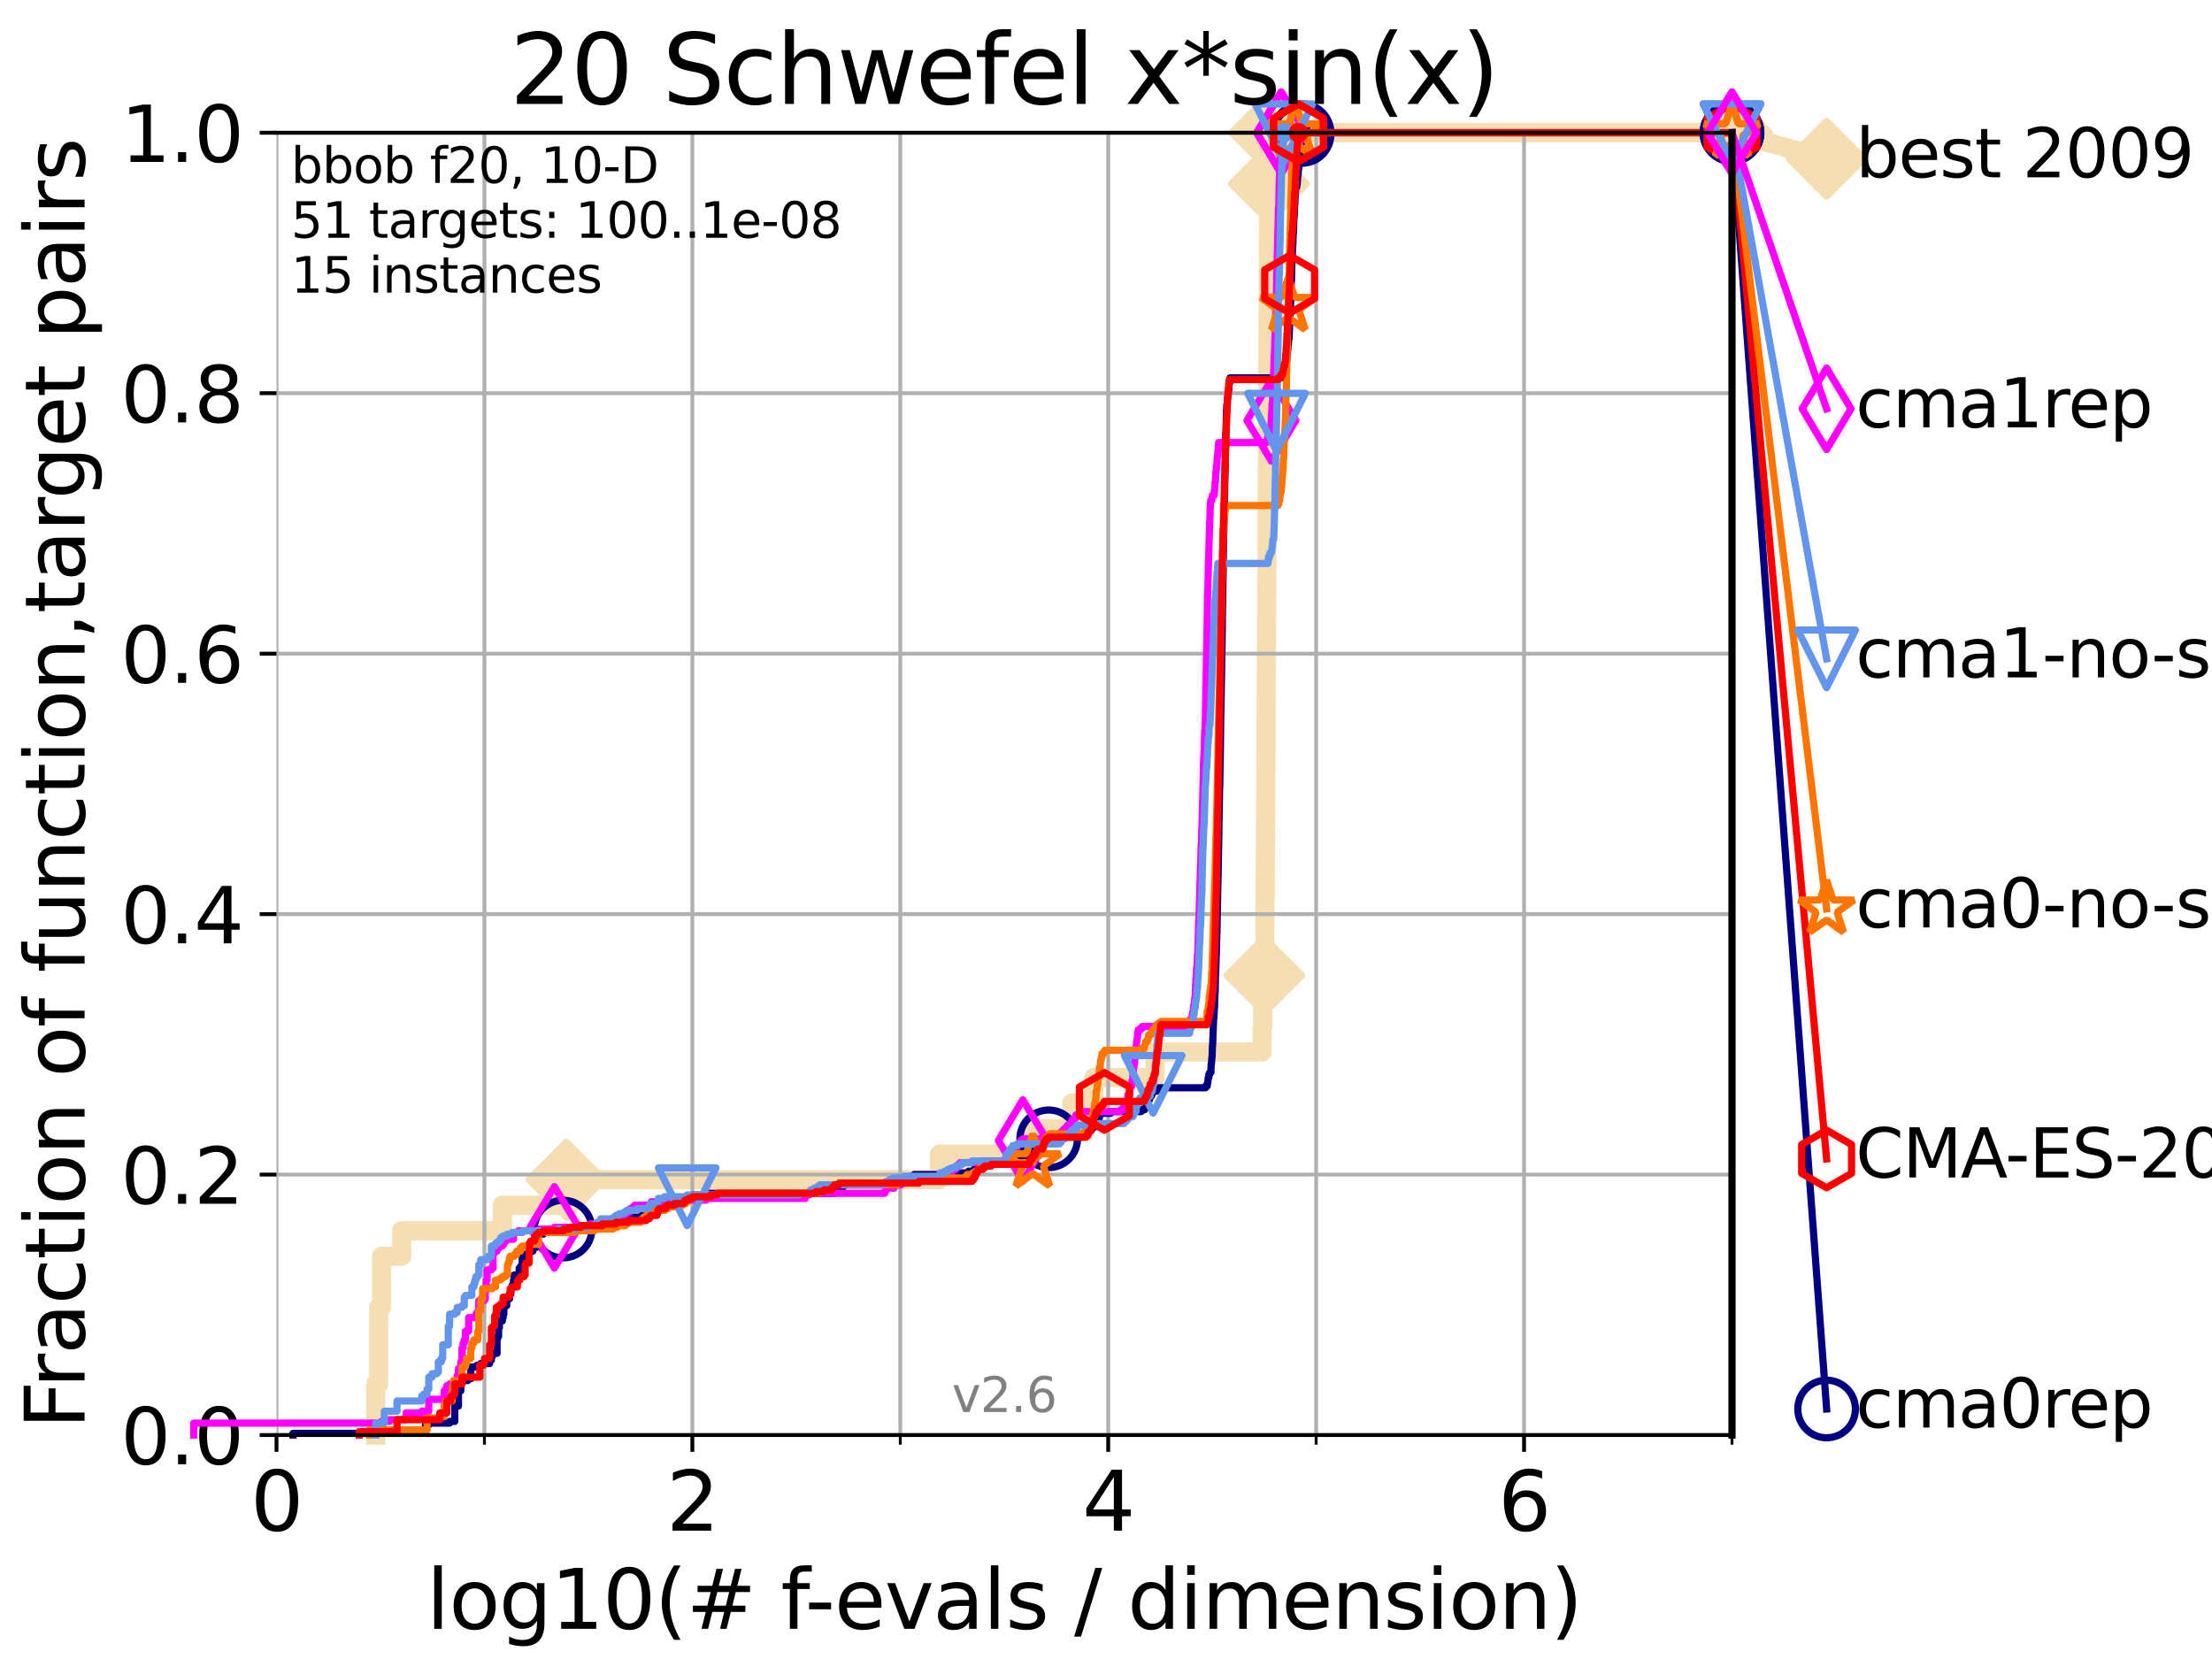 <?xml version="1.0" encoding="utf-8" standalone="no"?>
<!DOCTYPE svg PUBLIC "-//W3C//DTD SVG 1.1//EN"
  "http://www.w3.org/Graphics/SVG/1.1/DTD/svg11.dtd">
<svg xmlns:xlink="http://www.w3.org/1999/xlink" width="460.8pt" height="345.6pt" viewBox="0 0 460.8 345.6" xmlns="http://www.w3.org/2000/svg" version="1.1">
 <defs>
  <style type="text/css">*{stroke-linejoin: round; stroke-linecap: butt}</style>
 </defs>
 <g id="figure_1">
  <g id="patch_1">
   <path d="M 0 345.6 
L 460.8 345.6 
L 460.8 0 
L 0 0 
z
" style="fill: #ffffff"/>
  </g>
  <g id="axes_1">
   <g id="patch_2">
    <path d="M 57.6 298.944 
L 360.806 298.944 
L 360.806 27.648 
L 57.6 27.648 
z
" style="fill: #ffffff"/>
   </g>
   <g id="line2d_1">
    <path d="M 78.267 298.944 
L 78.267 288.305 
L 78.883 288.305 
L 78.883 272.346 
L 79.481 272.346 
L 79.481 261.707 
L 83.678 261.707 
L 83.678 256.388 
L 104.656 256.388 
L 104.656 251.068 
L 118.001 251.068 
L 118.001 245.749 
L 195.7 245.749 
L 195.7 240.429 
L 214.287 240.429 
L 214.287 235.11 
L 223.287 235.11 
L 223.287 229.79 
L 227.866 229.79 
L 227.866 224.471 
L 240.626 224.471 
L 240.626 219.151 
L 262.93 219.151 
L 262.93 213.832 
L 263.052 213.832 
L 263.052 208.512 
L 263.267 208.512 
L 263.267 203.192 
L 263.369 203.192 
L 263.369 197.873 
L 263.483 197.873 
L 263.483 192.553 
L 263.515 192.553 
L 263.515 187.234 
L 263.558 187.234 
L 263.558 181.914 
L 263.577 181.914 
L 263.577 176.595 
L 263.621 176.595 
L 263.621 171.275 
L 263.661 171.275 
L 263.661 165.956 
L 263.685 165.956 
L 263.685 160.636 
L 263.713 160.636 
L 263.713 155.317 
L 263.733 155.317 
L 263.733 149.997 
L 263.758 149.997 
L 263.758 144.678 
L 263.794 144.678 
L 263.794 139.358 
L 263.813 139.358 
L 263.813 134.039 
L 263.847 134.039 
L 263.847 128.719 
L 263.88 128.719 
L 263.88 123.4 
L 263.903 123.4 
L 263.903 118.08 
L 263.925 118.08 
L 263.925 112.76 
L 263.96 112.76 
L 263.96 107.441 
L 263.985 107.441 
L 263.985 102.121 
L 264.005 102.121 
L 264.005 96.802 
L 264.034 96.802 
L 264.034 91.482 
L 264.064 91.482 
L 264.064 86.163 
L 264.1 86.163 
L 264.1 80.843 
L 264.122 80.843 
L 264.122 75.524 
L 264.146 75.524 
L 264.146 70.204 
L 264.179 70.204 
L 264.179 64.885 
L 264.194 64.885 
L 264.194 59.565 
L 264.227 59.565 
L 264.227 54.246 
L 264.25 54.246 
L 264.25 48.926 
L 264.279 48.926 
L 264.279 43.607 
L 264.302 43.607 
L 264.302 38.287 
L 264.326 38.287 
L 264.326 32.968 
L 264.349 32.968 
L 264.349 27.648 
L 360.806 27.648 
" style="fill: none; stroke: #f5deb3; stroke-width: 4; stroke-linecap: square"/>
   </g>
   <g id="line2d_2">
    <defs>
     <path id="mba4a0e7272" d="M -0 7.778 
L 7.778 0 
L 0 -7.778 
L -7.778 -0 
z
" style="stroke: #f5deb3; stroke-width: 1.5; stroke-linejoin: miter"/>
    </defs>
    <g>
     <use xlink:href="#mba4a0e7272" x="118.001" y="245.749" style="fill: #f5deb3; stroke: #f5deb3; stroke-width: 1.5; stroke-linejoin: miter"/>
     <use xlink:href="#mba4a0e7272" x="263.369" y="203.192" style="fill: #f5deb3; stroke: #f5deb3; stroke-width: 1.5; stroke-linejoin: miter"/>
     <use xlink:href="#mba4a0e7272" x="264.326" y="38.287" style="fill: #f5deb3; stroke: #f5deb3; stroke-width: 1.5; stroke-linejoin: miter"/>
     <use xlink:href="#mba4a0e7272" x="264.349" y="27.648" style="fill: #f5deb3; stroke: #f5deb3; stroke-width: 1.5; stroke-linejoin: miter"/>
     <use xlink:href="#mba4a0e7272" x="360.806" y="27.648" style="fill: #f5deb3; stroke: #f5deb3; stroke-width: 1.5; stroke-linejoin: miter"/>
    </g>
   </g>
   <g id="line2d_3">
    <path style="fill: none; stroke: #f5deb3; stroke-width: 4; stroke-linecap: square"/>
    <g/>
   </g>
   <g id="line2d_4">
    <path d="M 360.806 27.648 
L 380.515 33.074 
" style="fill: none; stroke: #f5deb3; stroke-width: 4; stroke-linecap: square"/>
    <g>
     <use xlink:href="#mba4a0e7272" x="360.806" y="27.648" style="fill: #f5deb3; stroke: #f5deb3; stroke-width: 1.5; stroke-linejoin: miter"/>
     <use xlink:href="#mba4a0e7272" x="380.515" y="33.074" style="fill: #f5deb3; stroke: #f5deb3; stroke-width: 1.5; stroke-linejoin: miter"/>
    </g>
   </g>
   <g id="matplotlib.axis_1">
    <g id="xtick_1">
     <g id="line2d_5">
      <path d="M 57.6 298.944 
L 57.6 27.648 
" clip-path="url(#p6d24a63afa)" style="fill: none; stroke: #b0b0b0; stroke-width: 0.8; stroke-linecap: square"/>
     </g>
     <g id="line2d_6">
      <defs>
       <path id="me938983a42" d="M 0 0 
L 0 3.5 
" style="stroke: #000000; stroke-width: 0.8"/>
      </defs>
      <g>
       <use xlink:href="#me938983a42" x="57.6" y="298.944" style="stroke: #000000; stroke-width: 0.8"/>
      </g>
     </g>
     <g id="text_1">
      <!-- 0 -->
      <g transform="translate(52.192 318.861)scale(0.17 -0.17)">
       <defs>
        <path id="DejaVuSans-30" d="M 2034 4250 
Q 1547 4250 1301 3770 
Q 1056 3291 1056 2328 
Q 1056 1369 1301 889 
Q 1547 409 2034 409 
Q 2525 409 2770 889 
Q 3016 1369 3016 2328 
Q 3016 3291 2770 3770 
Q 2525 4250 2034 4250 
z
M 2034 4750 
Q 2819 4750 3233 4129 
Q 3647 3509 3647 2328 
Q 3647 1150 3233 529 
Q 2819 -91 2034 -91 
Q 1250 -91 836 529 
Q 422 1150 422 2328 
Q 422 3509 836 4129 
Q 1250 4750 2034 4750 
z
" transform="scale(0.016)"/>
       </defs>
       <use xlink:href="#DejaVuSans-30"/>
      </g>
     </g>
    </g>
    <g id="xtick_2">
     <g id="line2d_7">
      <path d="M 144.23 298.944 
L 144.23 27.648 
" clip-path="url(#p6d24a63afa)" style="fill: none; stroke: #b0b0b0; stroke-width: 0.8; stroke-linecap: square"/>
     </g>
     <g id="line2d_8">
      <g>
       <use xlink:href="#me938983a42" x="144.23" y="298.944" style="stroke: #000000; stroke-width: 0.8"/>
      </g>
     </g>
     <g id="text_2">
      <!-- 2 -->
      <g transform="translate(138.822 318.861)scale(0.17 -0.17)">
       <defs>
        <path id="DejaVuSans-32" d="M 1228 531 
L 3431 531 
L 3431 0 
L 469 0 
L 469 531 
Q 828 903 1448 1529 
Q 2069 2156 2228 2338 
Q 2531 2678 2651 2914 
Q 2772 3150 2772 3378 
Q 2772 3750 2511 3984 
Q 2250 4219 1831 4219 
Q 1534 4219 1204 4116 
Q 875 4013 500 3803 
L 500 4441 
Q 881 4594 1212 4672 
Q 1544 4750 1819 4750 
Q 2544 4750 2975 4387 
Q 3406 4025 3406 3419 
Q 3406 3131 3298 2873 
Q 3191 2616 2906 2266 
Q 2828 2175 2409 1742 
Q 1991 1309 1228 531 
z
" transform="scale(0.016)"/>
       </defs>
       <use xlink:href="#DejaVuSans-32"/>
      </g>
     </g>
    </g>
    <g id="xtick_3">
     <g id="line2d_9">
      <path d="M 230.861 298.944 
L 230.861 27.648 
" clip-path="url(#p6d24a63afa)" style="fill: none; stroke: #b0b0b0; stroke-width: 0.8; stroke-linecap: square"/>
     </g>
     <g id="line2d_10">
      <g>
       <use xlink:href="#me938983a42" x="230.861" y="298.944" style="stroke: #000000; stroke-width: 0.8"/>
      </g>
     </g>
     <g id="text_3">
      <!-- 4 -->
      <g transform="translate(225.453 318.861)scale(0.17 -0.17)">
       <defs>
        <path id="DejaVuSans-34" d="M 2419 4116 
L 825 1625 
L 2419 1625 
L 2419 4116 
z
M 2253 4666 
L 3047 4666 
L 3047 1625 
L 3713 1625 
L 3713 1100 
L 3047 1100 
L 3047 0 
L 2419 0 
L 2419 1100 
L 313 1100 
L 313 1709 
L 2253 4666 
z
" transform="scale(0.016)"/>
       </defs>
       <use xlink:href="#DejaVuSans-34"/>
      </g>
     </g>
    </g>
    <g id="xtick_4">
     <g id="line2d_11">
      <path d="M 317.491 298.944 
L 317.491 27.648 
" clip-path="url(#p6d24a63afa)" style="fill: none; stroke: #b0b0b0; stroke-width: 0.8; stroke-linecap: square"/>
     </g>
     <g id="line2d_12">
      <g>
       <use xlink:href="#me938983a42" x="317.491" y="298.944" style="stroke: #000000; stroke-width: 0.8"/>
      </g>
     </g>
     <g id="text_4">
      <!-- 6 -->
      <g transform="translate(312.083 318.861)scale(0.17 -0.17)">
       <defs>
        <path id="DejaVuSans-36" d="M 2113 2584 
Q 1688 2584 1439 2293 
Q 1191 2003 1191 1497 
Q 1191 994 1439 701 
Q 1688 409 2113 409 
Q 2538 409 2786 701 
Q 3034 994 3034 1497 
Q 3034 2003 2786 2293 
Q 2538 2584 2113 2584 
z
M 3366 4563 
L 3366 3988 
Q 3128 4100 2886 4159 
Q 2644 4219 2406 4219 
Q 1781 4219 1451 3797 
Q 1122 3375 1075 2522 
Q 1259 2794 1537 2939 
Q 1816 3084 2150 3084 
Q 2853 3084 3261 2657 
Q 3669 2231 3669 1497 
Q 3669 778 3244 343 
Q 2819 -91 2113 -91 
Q 1303 -91 875 529 
Q 447 1150 447 2328 
Q 447 3434 972 4092 
Q 1497 4750 2381 4750 
Q 2619 4750 2861 4703 
Q 3103 4656 3366 4563 
z
" transform="scale(0.016)"/>
       </defs>
       <use xlink:href="#DejaVuSans-36"/>
      </g>
     </g>
    </g>
    <g id="xtick_5">
     <g id="line2d_13">
      <path d="M 100.915 298.944 
L 100.915 27.648 
" clip-path="url(#p6d24a63afa)" style="fill: none; stroke: #b0b0b0; stroke-width: 0.8; stroke-linecap: square"/>
     </g>
     <g id="line2d_14">
      <defs>
       <path id="me44179968f" d="M 0 0 
L 0 2 
" style="stroke: #000000; stroke-width: 0.6"/>
      </defs>
      <g>
       <use xlink:href="#me44179968f" x="100.915" y="298.944" style="stroke: #000000; stroke-width: 0.6"/>
      </g>
     </g>
    </g>
    <g id="xtick_6">
     <g id="line2d_15">
      <path d="M 187.546 298.944 
L 187.546 27.648 
" clip-path="url(#p6d24a63afa)" style="fill: none; stroke: #b0b0b0; stroke-width: 0.8; stroke-linecap: square"/>
     </g>
     <g id="line2d_16">
      <g>
       <use xlink:href="#me44179968f" x="187.546" y="298.944" style="stroke: #000000; stroke-width: 0.6"/>
      </g>
     </g>
    </g>
    <g id="xtick_7">
     <g id="line2d_17">
      <path d="M 274.176 298.944 
L 274.176 27.648 
" clip-path="url(#p6d24a63afa)" style="fill: none; stroke: #b0b0b0; stroke-width: 0.8; stroke-linecap: square"/>
     </g>
     <g id="line2d_18">
      <g>
       <use xlink:href="#me44179968f" x="274.176" y="298.944" style="stroke: #000000; stroke-width: 0.6"/>
      </g>
     </g>
    </g>
    <g id="xtick_8">
     <g id="line2d_19">
      <path d="M 360.806 298.944 
L 360.806 27.648 
" clip-path="url(#p6d24a63afa)" style="fill: none; stroke: #b0b0b0; stroke-width: 0.8; stroke-linecap: square"/>
     </g>
     <g id="line2d_20">
      <g>
       <use xlink:href="#me44179968f" x="360.806" y="298.944" style="stroke: #000000; stroke-width: 0.6"/>
      </g>
     </g>
    </g>
    <g id="text_5">
     <!-- log10(# f-evals / dimension) -->
     <g transform="translate(88.823 339.314)scale(0.17 -0.17)">
      <defs>
       <path id="DejaVuSans-6c" d="M 603 4863 
L 1178 4863 
L 1178 0 
L 603 0 
L 603 4863 
z
" transform="scale(0.016)"/>
       <path id="DejaVuSans-6f" d="M 1959 3097 
Q 1497 3097 1228 2736 
Q 959 2375 959 1747 
Q 959 1119 1226 758 
Q 1494 397 1959 397 
Q 2419 397 2687 759 
Q 2956 1122 2956 1747 
Q 2956 2369 2687 2733 
Q 2419 3097 1959 3097 
z
M 1959 3584 
Q 2709 3584 3137 3096 
Q 3566 2609 3566 1747 
Q 3566 888 3137 398 
Q 2709 -91 1959 -91 
Q 1206 -91 779 398 
Q 353 888 353 1747 
Q 353 2609 779 3096 
Q 1206 3584 1959 3584 
z
" transform="scale(0.016)"/>
       <path id="DejaVuSans-67" d="M 2906 1791 
Q 2906 2416 2648 2759 
Q 2391 3103 1925 3103 
Q 1463 3103 1205 2759 
Q 947 2416 947 1791 
Q 947 1169 1205 825 
Q 1463 481 1925 481 
Q 2391 481 2648 825 
Q 2906 1169 2906 1791 
z
M 3481 434 
Q 3481 -459 3084 -895 
Q 2688 -1331 1869 -1331 
Q 1566 -1331 1297 -1286 
Q 1028 -1241 775 -1147 
L 775 -588 
Q 1028 -725 1275 -790 
Q 1522 -856 1778 -856 
Q 2344 -856 2625 -561 
Q 2906 -266 2906 331 
L 2906 616 
Q 2728 306 2450 153 
Q 2172 0 1784 0 
Q 1141 0 747 490 
Q 353 981 353 1791 
Q 353 2603 747 3093 
Q 1141 3584 1784 3584 
Q 2172 3584 2450 3431 
Q 2728 3278 2906 2969 
L 2906 3500 
L 3481 3500 
L 3481 434 
z
" transform="scale(0.016)"/>
       <path id="DejaVuSans-31" d="M 794 531 
L 1825 531 
L 1825 4091 
L 703 3866 
L 703 4441 
L 1819 4666 
L 2450 4666 
L 2450 531 
L 3481 531 
L 3481 0 
L 794 0 
L 794 531 
z
" transform="scale(0.016)"/>
       <path id="DejaVuSans-28" d="M 1984 4856 
Q 1566 4138 1362 3434 
Q 1159 2731 1159 2009 
Q 1159 1288 1364 580 
Q 1569 -128 1984 -844 
L 1484 -844 
Q 1016 -109 783 600 
Q 550 1309 550 2009 
Q 550 2706 781 3412 
Q 1013 4119 1484 4856 
L 1984 4856 
z
" transform="scale(0.016)"/>
       <path id="DejaVuSans-23" d="M 3272 2816 
L 2363 2816 
L 2100 1772 
L 3016 1772 
L 3272 2816 
z
M 2803 4594 
L 2478 3297 
L 3391 3297 
L 3719 4594 
L 4219 4594 
L 3897 3297 
L 4872 3297 
L 4872 2816 
L 3775 2816 
L 3519 1772 
L 4513 1772 
L 4513 1294 
L 3397 1294 
L 3072 0 
L 2572 0 
L 2894 1294 
L 1978 1294 
L 1656 0 
L 1153 0 
L 1478 1294 
L 494 1294 
L 494 1772 
L 1594 1772 
L 1856 2816 
L 850 2816 
L 850 3297 
L 1978 3297 
L 2297 4594 
L 2803 4594 
z
" transform="scale(0.016)"/>
       <path id="DejaVuSans-20" transform="scale(0.016)"/>
       <path id="DejaVuSans-66" d="M 2375 4863 
L 2375 4384 
L 1825 4384 
Q 1516 4384 1395 4259 
Q 1275 4134 1275 3809 
L 1275 3500 
L 2222 3500 
L 2222 3053 
L 1275 3053 
L 1275 0 
L 697 0 
L 697 3053 
L 147 3053 
L 147 3500 
L 697 3500 
L 697 3744 
Q 697 4328 969 4595 
Q 1241 4863 1831 4863 
L 2375 4863 
z
" transform="scale(0.016)"/>
       <path id="DejaVuSans-2d" d="M 313 2009 
L 1997 2009 
L 1997 1497 
L 313 1497 
L 313 2009 
z
" transform="scale(0.016)"/>
       <path id="DejaVuSans-65" d="M 3597 1894 
L 3597 1613 
L 953 1613 
Q 991 1019 1311 708 
Q 1631 397 2203 397 
Q 2534 397 2845 478 
Q 3156 559 3463 722 
L 3463 178 
Q 3153 47 2828 -22 
Q 2503 -91 2169 -91 
Q 1331 -91 842 396 
Q 353 884 353 1716 
Q 353 2575 817 3079 
Q 1281 3584 2069 3584 
Q 2775 3584 3186 3129 
Q 3597 2675 3597 1894 
z
M 3022 2063 
Q 3016 2534 2758 2815 
Q 2500 3097 2075 3097 
Q 1594 3097 1305 2825 
Q 1016 2553 972 2059 
L 3022 2063 
z
" transform="scale(0.016)"/>
       <path id="DejaVuSans-76" d="M 191 3500 
L 800 3500 
L 1894 563 
L 2988 3500 
L 3597 3500 
L 2284 0 
L 1503 0 
L 191 3500 
z
" transform="scale(0.016)"/>
       <path id="DejaVuSans-61" d="M 2194 1759 
Q 1497 1759 1228 1600 
Q 959 1441 959 1056 
Q 959 750 1161 570 
Q 1363 391 1709 391 
Q 2188 391 2477 730 
Q 2766 1069 2766 1631 
L 2766 1759 
L 2194 1759 
z
M 3341 1997 
L 3341 0 
L 2766 0 
L 2766 531 
Q 2569 213 2275 61 
Q 1981 -91 1556 -91 
Q 1019 -91 701 211 
Q 384 513 384 1019 
Q 384 1609 779 1909 
Q 1175 2209 1959 2209 
L 2766 2209 
L 2766 2266 
Q 2766 2663 2505 2880 
Q 2244 3097 1772 3097 
Q 1472 3097 1187 3025 
Q 903 2953 641 2809 
L 641 3341 
Q 956 3463 1253 3523 
Q 1550 3584 1831 3584 
Q 2591 3584 2966 3190 
Q 3341 2797 3341 1997 
z
" transform="scale(0.016)"/>
       <path id="DejaVuSans-73" d="M 2834 3397 
L 2834 2853 
Q 2591 2978 2328 3040 
Q 2066 3103 1784 3103 
Q 1356 3103 1142 2972 
Q 928 2841 928 2578 
Q 928 2378 1081 2264 
Q 1234 2150 1697 2047 
L 1894 2003 
Q 2506 1872 2764 1633 
Q 3022 1394 3022 966 
Q 3022 478 2636 193 
Q 2250 -91 1575 -91 
Q 1294 -91 989 -36 
Q 684 19 347 128 
L 347 722 
Q 666 556 975 473 
Q 1284 391 1588 391 
Q 1994 391 2212 530 
Q 2431 669 2431 922 
Q 2431 1156 2273 1281 
Q 2116 1406 1581 1522 
L 1381 1569 
Q 847 1681 609 1914 
Q 372 2147 372 2553 
Q 372 3047 722 3315 
Q 1072 3584 1716 3584 
Q 2034 3584 2315 3537 
Q 2597 3491 2834 3397 
z
" transform="scale(0.016)"/>
       <path id="DejaVuSans-2f" d="M 1625 4666 
L 2156 4666 
L 531 -594 
L 0 -594 
L 1625 4666 
z
" transform="scale(0.016)"/>
       <path id="DejaVuSans-64" d="M 2906 2969 
L 2906 4863 
L 3481 4863 
L 3481 0 
L 2906 0 
L 2906 525 
Q 2725 213 2448 61 
Q 2172 -91 1784 -91 
Q 1150 -91 751 415 
Q 353 922 353 1747 
Q 353 2572 751 3078 
Q 1150 3584 1784 3584 
Q 2172 3584 2448 3432 
Q 2725 3281 2906 2969 
z
M 947 1747 
Q 947 1113 1208 752 
Q 1469 391 1925 391 
Q 2381 391 2643 752 
Q 2906 1113 2906 1747 
Q 2906 2381 2643 2742 
Q 2381 3103 1925 3103 
Q 1469 3103 1208 2742 
Q 947 2381 947 1747 
z
" transform="scale(0.016)"/>
       <path id="DejaVuSans-69" d="M 603 3500 
L 1178 3500 
L 1178 0 
L 603 0 
L 603 3500 
z
M 603 4863 
L 1178 4863 
L 1178 4134 
L 603 4134 
L 603 4863 
z
" transform="scale(0.016)"/>
       <path id="DejaVuSans-6d" d="M 3328 2828 
Q 3544 3216 3844 3400 
Q 4144 3584 4550 3584 
Q 5097 3584 5394 3201 
Q 5691 2819 5691 2113 
L 5691 0 
L 5113 0 
L 5113 2094 
Q 5113 2597 4934 2840 
Q 4756 3084 4391 3084 
Q 3944 3084 3684 2787 
Q 3425 2491 3425 1978 
L 3425 0 
L 2847 0 
L 2847 2094 
Q 2847 2600 2669 2842 
Q 2491 3084 2119 3084 
Q 1678 3084 1418 2786 
Q 1159 2488 1159 1978 
L 1159 0 
L 581 0 
L 581 3500 
L 1159 3500 
L 1159 2956 
Q 1356 3278 1631 3431 
Q 1906 3584 2284 3584 
Q 2666 3584 2933 3390 
Q 3200 3197 3328 2828 
z
" transform="scale(0.016)"/>
       <path id="DejaVuSans-6e" d="M 3513 2113 
L 3513 0 
L 2938 0 
L 2938 2094 
Q 2938 2591 2744 2837 
Q 2550 3084 2163 3084 
Q 1697 3084 1428 2787 
Q 1159 2491 1159 1978 
L 1159 0 
L 581 0 
L 581 3500 
L 1159 3500 
L 1159 2956 
Q 1366 3272 1645 3428 
Q 1925 3584 2291 3584 
Q 2894 3584 3203 3211 
Q 3513 2838 3513 2113 
z
" transform="scale(0.016)"/>
       <path id="DejaVuSans-29" d="M 513 4856 
L 1013 4856 
Q 1481 4119 1714 3412 
Q 1947 2706 1947 2009 
Q 1947 1309 1714 600 
Q 1481 -109 1013 -844 
L 513 -844 
Q 928 -128 1133 580 
Q 1338 1288 1338 2009 
Q 1338 2731 1133 3434 
Q 928 4138 513 4856 
z
" transform="scale(0.016)"/>
      </defs>
      <use xlink:href="#DejaVuSans-6c"/>
      <use xlink:href="#DejaVuSans-6f" x="27.783"/>
      <use xlink:href="#DejaVuSans-67" x="88.965"/>
      <use xlink:href="#DejaVuSans-31" x="152.441"/>
      <use xlink:href="#DejaVuSans-30" x="216.064"/>
      <use xlink:href="#DejaVuSans-28" x="279.688"/>
      <use xlink:href="#DejaVuSans-23" x="318.701"/>
      <use xlink:href="#DejaVuSans-20" x="402.49"/>
      <use xlink:href="#DejaVuSans-66" x="434.277"/>
      <use xlink:href="#DejaVuSans-2d" x="463.982"/>
      <use xlink:href="#DejaVuSans-65" x="500.066"/>
      <use xlink:href="#DejaVuSans-76" x="561.59"/>
      <use xlink:href="#DejaVuSans-61" x="620.77"/>
      <use xlink:href="#DejaVuSans-6c" x="682.049"/>
      <use xlink:href="#DejaVuSans-73" x="709.832"/>
      <use xlink:href="#DejaVuSans-20" x="761.932"/>
      <use xlink:href="#DejaVuSans-2f" x="793.719"/>
      <use xlink:href="#DejaVuSans-20" x="827.41"/>
      <use xlink:href="#DejaVuSans-64" x="859.197"/>
      <use xlink:href="#DejaVuSans-69" x="922.674"/>
      <use xlink:href="#DejaVuSans-6d" x="950.457"/>
      <use xlink:href="#DejaVuSans-65" x="1047.869"/>
      <use xlink:href="#DejaVuSans-6e" x="1109.393"/>
      <use xlink:href="#DejaVuSans-73" x="1172.771"/>
      <use xlink:href="#DejaVuSans-69" x="1224.871"/>
      <use xlink:href="#DejaVuSans-6f" x="1252.654"/>
      <use xlink:href="#DejaVuSans-6e" x="1313.836"/>
      <use xlink:href="#DejaVuSans-29" x="1377.215"/>
     </g>
    </g>
   </g>
   <g id="matplotlib.axis_2">
    <g id="ytick_1">
     <g id="line2d_21">
      <path d="M 57.6 298.944 
L 360.806 298.944 
" clip-path="url(#p6d24a63afa)" style="fill: none; stroke: #b0b0b0; stroke-width: 0.8; stroke-linecap: square"/>
     </g>
     <g id="line2d_22">
      <defs>
       <path id="m826b5805d5" d="M 0 0 
L -3.5 0 
" style="stroke: #000000; stroke-width: 0.8"/>
      </defs>
      <g>
       <use xlink:href="#m826b5805d5" x="57.6" y="298.944" style="stroke: #000000; stroke-width: 0.8"/>
      </g>
     </g>
     <g id="text_6">
      <!-- 0.0 -->
      <g transform="translate(25.155 305.023)scale(0.16 -0.16)">
       <defs>
        <path id="DejaVuSans-2e" d="M 684 794 
L 1344 794 
L 1344 0 
L 684 0 
L 684 794 
z
" transform="scale(0.016)"/>
       </defs>
       <use xlink:href="#DejaVuSans-30"/>
       <use xlink:href="#DejaVuSans-2e" x="63.623"/>
       <use xlink:href="#DejaVuSans-30" x="95.41"/>
      </g>
     </g>
    </g>
    <g id="ytick_2">
     <g id="line2d_23">
      <path d="M 57.6 244.685 
L 360.806 244.685 
" clip-path="url(#p6d24a63afa)" style="fill: none; stroke: #b0b0b0; stroke-width: 0.8; stroke-linecap: square"/>
     </g>
     <g id="line2d_24">
      <g>
       <use xlink:href="#m826b5805d5" x="57.6" y="244.685" style="stroke: #000000; stroke-width: 0.8"/>
      </g>
     </g>
     <g id="text_7">
      <!-- 0.2 -->
      <g transform="translate(25.155 250.764)scale(0.16 -0.16)">
       <use xlink:href="#DejaVuSans-30"/>
       <use xlink:href="#DejaVuSans-2e" x="63.623"/>
       <use xlink:href="#DejaVuSans-32" x="95.41"/>
      </g>
     </g>
    </g>
    <g id="ytick_3">
     <g id="line2d_25">
      <path d="M 57.6 190.426 
L 360.806 190.426 
" clip-path="url(#p6d24a63afa)" style="fill: none; stroke: #b0b0b0; stroke-width: 0.8; stroke-linecap: square"/>
     </g>
     <g id="line2d_26">
      <g>
       <use xlink:href="#m826b5805d5" x="57.6" y="190.426" style="stroke: #000000; stroke-width: 0.8"/>
      </g>
     </g>
     <g id="text_8">
      <!-- 0.4 -->
      <g transform="translate(25.155 196.504)scale(0.16 -0.16)">
       <use xlink:href="#DejaVuSans-30"/>
       <use xlink:href="#DejaVuSans-2e" x="63.623"/>
       <use xlink:href="#DejaVuSans-34" x="95.41"/>
      </g>
     </g>
    </g>
    <g id="ytick_4">
     <g id="line2d_27">
      <path d="M 57.6 136.166 
L 360.806 136.166 
" clip-path="url(#p6d24a63afa)" style="fill: none; stroke: #b0b0b0; stroke-width: 0.8; stroke-linecap: square"/>
     </g>
     <g id="line2d_28">
      <g>
       <use xlink:href="#m826b5805d5" x="57.6" y="136.166" style="stroke: #000000; stroke-width: 0.8"/>
      </g>
     </g>
     <g id="text_9">
      <!-- 0.6 -->
      <g transform="translate(25.155 142.245)scale(0.16 -0.16)">
       <use xlink:href="#DejaVuSans-30"/>
       <use xlink:href="#DejaVuSans-2e" x="63.623"/>
       <use xlink:href="#DejaVuSans-36" x="95.41"/>
      </g>
     </g>
    </g>
    <g id="ytick_5">
     <g id="line2d_29">
      <path d="M 57.6 81.907 
L 360.806 81.907 
" clip-path="url(#p6d24a63afa)" style="fill: none; stroke: #b0b0b0; stroke-width: 0.8; stroke-linecap: square"/>
     </g>
     <g id="line2d_30">
      <g>
       <use xlink:href="#m826b5805d5" x="57.6" y="81.907" style="stroke: #000000; stroke-width: 0.8"/>
      </g>
     </g>
     <g id="text_10">
      <!-- 0.8 -->
      <g transform="translate(25.155 87.986)scale(0.16 -0.16)">
       <defs>
        <path id="DejaVuSans-38" d="M 2034 2216 
Q 1584 2216 1326 1975 
Q 1069 1734 1069 1313 
Q 1069 891 1326 650 
Q 1584 409 2034 409 
Q 2484 409 2743 651 
Q 3003 894 3003 1313 
Q 3003 1734 2745 1975 
Q 2488 2216 2034 2216 
z
M 1403 2484 
Q 997 2584 770 2862 
Q 544 3141 544 3541 
Q 544 4100 942 4425 
Q 1341 4750 2034 4750 
Q 2731 4750 3128 4425 
Q 3525 4100 3525 3541 
Q 3525 3141 3298 2862 
Q 3072 2584 2669 2484 
Q 3125 2378 3379 2068 
Q 3634 1759 3634 1313 
Q 3634 634 3220 271 
Q 2806 -91 2034 -91 
Q 1263 -91 848 271 
Q 434 634 434 1313 
Q 434 1759 690 2068 
Q 947 2378 1403 2484 
z
M 1172 3481 
Q 1172 3119 1398 2916 
Q 1625 2713 2034 2713 
Q 2441 2713 2670 2916 
Q 2900 3119 2900 3481 
Q 2900 3844 2670 4047 
Q 2441 4250 2034 4250 
Q 1625 4250 1398 4047 
Q 1172 3844 1172 3481 
z
" transform="scale(0.016)"/>
       </defs>
       <use xlink:href="#DejaVuSans-30"/>
       <use xlink:href="#DejaVuSans-2e" x="63.623"/>
       <use xlink:href="#DejaVuSans-38" x="95.41"/>
      </g>
     </g>
    </g>
    <g id="ytick_6">
     <g id="line2d_31">
      <path d="M 57.6 27.648 
L 360.806 27.648 
" clip-path="url(#p6d24a63afa)" style="fill: none; stroke: #b0b0b0; stroke-width: 0.8; stroke-linecap: square"/>
     </g>
     <g id="line2d_32">
      <g>
       <use xlink:href="#m826b5805d5" x="57.6" y="27.648" style="stroke: #000000; stroke-width: 0.8"/>
      </g>
     </g>
     <g id="text_11">
      <!-- 1.0 -->
      <g transform="translate(25.155 33.727)scale(0.16 -0.16)">
       <use xlink:href="#DejaVuSans-31"/>
       <use xlink:href="#DejaVuSans-2e" x="63.623"/>
       <use xlink:href="#DejaVuSans-30" x="95.41"/>
      </g>
     </g>
    </g>
    <g id="text_12">
     <!-- Fraction of function,target pairs -->
     <g transform="translate(17.62 297.681)rotate(-90)scale(0.17 -0.17)">
      <defs>
       <path id="DejaVuSans-46" d="M 628 4666 
L 3309 4666 
L 3309 4134 
L 1259 4134 
L 1259 2759 
L 3109 2759 
L 3109 2228 
L 1259 2228 
L 1259 0 
L 628 0 
L 628 4666 
z
" transform="scale(0.016)"/>
       <path id="DejaVuSans-72" d="M 2631 2963 
Q 2534 3019 2420 3045 
Q 2306 3072 2169 3072 
Q 1681 3072 1420 2755 
Q 1159 2438 1159 1844 
L 1159 0 
L 581 0 
L 581 3500 
L 1159 3500 
L 1159 2956 
Q 1341 3275 1631 3429 
Q 1922 3584 2338 3584 
Q 2397 3584 2469 3576 
Q 2541 3569 2628 3553 
L 2631 2963 
z
" transform="scale(0.016)"/>
       <path id="DejaVuSans-63" d="M 3122 3366 
L 3122 2828 
Q 2878 2963 2633 3030 
Q 2388 3097 2138 3097 
Q 1578 3097 1268 2742 
Q 959 2388 959 1747 
Q 959 1106 1268 751 
Q 1578 397 2138 397 
Q 2388 397 2633 464 
Q 2878 531 3122 666 
L 3122 134 
Q 2881 22 2623 -34 
Q 2366 -91 2075 -91 
Q 1284 -91 818 406 
Q 353 903 353 1747 
Q 353 2603 823 3093 
Q 1294 3584 2113 3584 
Q 2378 3584 2631 3529 
Q 2884 3475 3122 3366 
z
" transform="scale(0.016)"/>
       <path id="DejaVuSans-74" d="M 1172 4494 
L 1172 3500 
L 2356 3500 
L 2356 3053 
L 1172 3053 
L 1172 1153 
Q 1172 725 1289 603 
Q 1406 481 1766 481 
L 2356 481 
L 2356 0 
L 1766 0 
Q 1100 0 847 248 
Q 594 497 594 1153 
L 594 3053 
L 172 3053 
L 172 3500 
L 594 3500 
L 594 4494 
L 1172 4494 
z
" transform="scale(0.016)"/>
       <path id="DejaVuSans-75" d="M 544 1381 
L 544 3500 
L 1119 3500 
L 1119 1403 
Q 1119 906 1312 657 
Q 1506 409 1894 409 
Q 2359 409 2629 706 
Q 2900 1003 2900 1516 
L 2900 3500 
L 3475 3500 
L 3475 0 
L 2900 0 
L 2900 538 
Q 2691 219 2414 64 
Q 2138 -91 1772 -91 
Q 1169 -91 856 284 
Q 544 659 544 1381 
z
M 1991 3584 
L 1991 3584 
z
" transform="scale(0.016)"/>
       <path id="DejaVuSans-2c" d="M 750 794 
L 1409 794 
L 1409 256 
L 897 -744 
L 494 -744 
L 750 256 
L 750 794 
z
" transform="scale(0.016)"/>
       <path id="DejaVuSans-70" d="M 1159 525 
L 1159 -1331 
L 581 -1331 
L 581 3500 
L 1159 3500 
L 1159 2969 
Q 1341 3281 1617 3432 
Q 1894 3584 2278 3584 
Q 2916 3584 3314 3078 
Q 3713 2572 3713 1747 
Q 3713 922 3314 415 
Q 2916 -91 2278 -91 
Q 1894 -91 1617 61 
Q 1341 213 1159 525 
z
M 3116 1747 
Q 3116 2381 2855 2742 
Q 2594 3103 2138 3103 
Q 1681 3103 1420 2742 
Q 1159 2381 1159 1747 
Q 1159 1113 1420 752 
Q 1681 391 2138 391 
Q 2594 391 2855 752 
Q 3116 1113 3116 1747 
z
" transform="scale(0.016)"/>
      </defs>
      <use xlink:href="#DejaVuSans-46"/>
      <use xlink:href="#DejaVuSans-72" x="50.27"/>
      <use xlink:href="#DejaVuSans-61" x="91.383"/>
      <use xlink:href="#DejaVuSans-63" x="152.662"/>
      <use xlink:href="#DejaVuSans-74" x="207.643"/>
      <use xlink:href="#DejaVuSans-69" x="246.852"/>
      <use xlink:href="#DejaVuSans-6f" x="274.635"/>
      <use xlink:href="#DejaVuSans-6e" x="335.816"/>
      <use xlink:href="#DejaVuSans-20" x="399.195"/>
      <use xlink:href="#DejaVuSans-6f" x="430.982"/>
      <use xlink:href="#DejaVuSans-66" x="492.164"/>
      <use xlink:href="#DejaVuSans-20" x="527.369"/>
      <use xlink:href="#DejaVuSans-66" x="559.156"/>
      <use xlink:href="#DejaVuSans-75" x="594.361"/>
      <use xlink:href="#DejaVuSans-6e" x="657.74"/>
      <use xlink:href="#DejaVuSans-63" x="721.119"/>
      <use xlink:href="#DejaVuSans-74" x="776.1"/>
      <use xlink:href="#DejaVuSans-69" x="815.309"/>
      <use xlink:href="#DejaVuSans-6f" x="843.092"/>
      <use xlink:href="#DejaVuSans-6e" x="904.273"/>
      <use xlink:href="#DejaVuSans-2c" x="967.652"/>
      <use xlink:href="#DejaVuSans-74" x="999.439"/>
      <use xlink:href="#DejaVuSans-61" x="1038.648"/>
      <use xlink:href="#DejaVuSans-72" x="1099.928"/>
      <use xlink:href="#DejaVuSans-67" x="1139.291"/>
      <use xlink:href="#DejaVuSans-65" x="1202.768"/>
      <use xlink:href="#DejaVuSans-74" x="1264.291"/>
      <use xlink:href="#DejaVuSans-20" x="1303.5"/>
      <use xlink:href="#DejaVuSans-70" x="1335.287"/>
      <use xlink:href="#DejaVuSans-61" x="1398.764"/>
      <use xlink:href="#DejaVuSans-69" x="1460.043"/>
      <use xlink:href="#DejaVuSans-72" x="1487.826"/>
      <use xlink:href="#DejaVuSans-73" x="1528.939"/>
     </g>
    </g>
   </g>
   <g id="line2d_33">
    <defs>
     <path id="m2d5bc5b0aa" d="M 0 1.5 
C 0.398 1.5 0.779 1.342 1.061 1.061 
C 1.342 0.779 1.5 0.398 1.5 0 
C 1.5 -0.398 1.342 -0.779 1.061 -1.061 
C 0.779 -1.342 0.398 -1.5 0 -1.5 
C -0.398 -1.5 -0.779 -1.342 -1.061 -1.061 
C -1.342 -0.779 -1.5 -0.398 -1.5 0 
C -1.5 0.398 -1.342 0.779 -1.061 1.061 
C -0.779 1.342 -0.398 1.5 0 1.5 
z
" style="stroke: #f5deb3"/>
    </defs>
    <g>
     <use xlink:href="#m2d5bc5b0aa" x="264.349" y="27.648" style="fill: #f5deb3; stroke: #f5deb3"/>
     <use xlink:href="#m2d5bc5b0aa" x="264.349" y="27.648" style="fill: #f5deb3; stroke: #f5deb3"/>
    </g>
   </g>
   <g id="line2d_34">
    <defs>
     <path id="m3497f8a84f" d="M 0 1.5 
C 0.398 1.5 0.779 1.342 1.061 1.061 
C 1.342 0.779 1.5 0.398 1.5 0 
C 1.5 -0.398 1.342 -0.779 1.061 -1.061 
C 0.779 -1.342 0.398 -1.5 0 -1.5 
C -0.398 -1.5 -0.779 -1.342 -1.061 -1.061 
C -1.342 -0.779 -1.5 -0.398 -1.5 0 
C -1.5 0.398 -1.342 0.779 -1.061 1.061 
C -0.779 1.342 -0.398 1.5 0 1.5 
z
" style="stroke: #000080"/>
    </defs>
    <g>
     <use xlink:href="#m3497f8a84f" x="271.231" y="27.648" style="fill: #000080; stroke: #000080"/>
     <use xlink:href="#m3497f8a84f" x="271.231" y="27.648" style="fill: #000080; stroke: #000080"/>
    </g>
   </g>
   <g id="line2d_35">
    <path d="M 61.03 298.944 
L 61.03 298.589 
L 88.614 298.589 
L 88.614 296.816 
L 89.324 296.816 
L 89.324 296.462 
L 93.66 296.462 
L 93.66 296.107 
L 94.736 296.107 
L 94.736 292.915 
L 95.503 292.915 
L 95.503 289.723 
L 95.999 289.723 
L 95.999 287.596 
L 97.41 287.596 
L 97.41 287.241 
L 98.078 287.241 
L 98.078 284.759 
L 99.347 284.759 
L 99.347 284.404 
L 100.147 284.404 
L 100.147 284.049 
L 102.011 284.049 
L 102.011 283.34 
L 102.363 283.34 
L 102.363 282.631 
L 102.536 282.631 
L 102.536 281.922 
L 103.544 281.922 
L 103.544 278.73 
L 103.707 278.73 
L 103.707 278.375 
L 103.869 278.375 
L 103.869 276.602 
L 104.029 276.602 
L 104.029 275.183 
L 104.656 275.183 
L 104.656 274.474 
L 104.809 274.474 
L 104.809 273.765 
L 104.962 273.765 
L 104.962 271.992 
L 105.559 271.992 
L 105.559 270.573 
L 106.138 270.573 
L 106.138 269.509 
L 106.421 269.509 
L 106.421 268.445 
L 106.699 268.445 
L 106.699 267.736 
L 106.974 267.736 
L 106.974 266.672 
L 107.11 266.672 
L 107.11 265.608 
L 108.034 265.608 
L 108.034 265.254 
L 108.163 265.254 
L 108.163 264.19 
L 108.417 264.19 
L 108.417 263.835 
L 108.792 263.835 
L 108.792 261.707 
L 109.28 261.707 
L 109.28 261.353 
L 109.99 261.353 
L 109.99 260.998 
L 110.449 260.998 
L 110.449 260.643 
L 111.007 260.643 
L 111.007 259.934 
L 111.55 259.934 
L 111.55 259.579 
L 111.868 259.579 
L 111.868 257.097 
L 113.186 257.097 
L 113.186 256.742 
L 114.327 256.742 
L 114.327 256.388 
L 115.051 256.388 
L 115.051 256.033 
L 117.306 256.033 
L 117.306 255.678 
L 121.456 255.678 
L 121.456 255.324 
L 124.156 255.324 
L 124.156 254.969 
L 125.88 254.969 
L 125.88 254.615 
L 129.582 254.615 
L 129.582 254.26 
L 130.618 254.26 
L 130.618 253.905 
L 131.416 253.905 
L 131.416 253.551 
L 132.916 253.551 
L 132.916 253.196 
L 134.715 253.196 
L 134.777 252.132 
L 135.024 252.132 
L 135.024 251.778 
L 135.419 251.778 
L 135.419 251.423 
L 138.413 251.423 
L 138.413 251.068 
L 139.387 251.068 
L 139.387 250.714 
L 140.15 250.714 
L 140.15 250.359 
L 142.865 250.359 
L 142.865 250.004 
L 143.265 250.004 
L 143.305 249.295 
L 144.136 249.295 
L 144.136 248.94 
L 147.487 248.94 
L 147.487 248.586 
L 173.84 248.586 
L 173.84 248.231 
L 174.302 248.231 
L 174.302 247.877 
L 174.416 247.877 
L 174.416 247.522 
L 175.496 247.522 
L 175.496 247.167 
L 175.691 247.167 
L 175.691 246.813 
L 187.515 246.813 
L 187.515 246.458 
L 187.816 246.458 
L 187.816 246.103 
L 188.069 246.103 
L 188.069 245.749 
L 188.204 245.749 
L 188.204 245.394 
L 189.691 245.394 
L 189.691 245.039 
L 190.438 245.039 
L 190.438 244.685 
L 199.945 244.685 
L 199.945 244.33 
L 201.746 244.33 
L 201.746 243.976 
L 202.891 243.976 
L 202.891 243.621 
L 203.147 243.621 
L 203.147 243.266 
L 203.491 243.266 
L 203.491 242.912 
L 203.806 242.912 
L 203.806 242.557 
L 204.329 242.557 
L 204.329 242.202 
L 204.643 242.202 
L 204.643 241.848 
L 213.442 241.848 
L 213.53 241.138 
L 214.231 241.138 
L 214.231 240.784 
L 214.74 240.784 
L 214.807 240.075 
L 215.02 240.075 
L 215.02 239.72 
L 215.211 239.72 
L 215.211 239.365 
L 215.81 239.365 
L 215.81 239.011 
L 216.056 239.011 
L 216.056 238.656 
L 216.829 238.656 
L 216.829 238.301 
L 216.958 238.301 
L 216.958 237.947 
L 217.872 237.947 
L 217.909 237.237 
L 218.466 237.237 
L 218.466 236.883 
L 226.069 236.883 
L 226.069 236.528 
L 226.454 236.528 
L 226.454 236.174 
L 226.628 236.174 
L 226.628 235.819 
L 226.787 235.819 
L 226.787 235.464 
L 227.378 235.464 
L 227.432 234.755 
L 228.149 234.755 
L 228.232 233.691 
L 228.338 233.691 
L 228.338 233.336 
L 228.94 233.336 
L 228.982 232.627 
L 229.076 232.627 
L 229.184 231.918 
L 231.388 231.918 
L 231.388 231.563 
L 237.734 231.563 
L 237.734 231.209 
L 238.39 231.209 
L 238.39 230.854 
L 238.734 230.854 
L 238.734 230.499 
L 238.849 230.499 
L 238.89 229.79 
L 239.074 229.79 
L 239.124 229.081 
L 239.472 229.081 
L 239.524 228.372 
L 239.849 228.372 
L 239.849 228.017 
L 240.011 228.017 
L 240.104 227.308 
L 240.957 227.308 
L 240.957 226.953 
L 241.42 226.953 
L 241.42 226.598 
L 251.142 226.598 
L 251.142 226.244 
L 251.49 226.244 
L 251.535 225.534 
L 251.619 225.534 
L 251.688 224.471 
L 251.83 224.471 
L 251.83 223.761 
L 252.027 223.761 
L 252.027 223.407 
L 252.254 223.407 
L 252.307 221.634 
L 252.367 221.634 
L 252.458 220.215 
L 252.498 220.215 
L 252.583 217.733 
L 252.614 217.733 
L 252.724 214.895 
L 252.726 214.895 
L 252.828 212.058 
L 252.876 212.058 
L 252.979 209.931 
L 253.005 209.931 
L 253.107 206.739 
L 253.136 206.739 
L 253.215 202.483 
L 253.261 202.483 
L 253.364 198.937 
L 253.375 198.937 
L 253.486 194.681 
L 253.509 194.681 
L 253.619 188.298 
L 253.629 188.298 
L 253.73 182.978 
L 253.747 182.978 
L 253.855 176.595 
L 253.867 176.595 
L 253.977 169.147 
L 253.986 169.147 
L 254.065 163.828 
L 254.099 163.828 
L 254.21 157.09 
L 254.216 157.09 
L 254.318 148.224 
L 254.333 148.224 
L 254.442 141.841 
L 254.445 141.841 
L 254.554 135.102 
L 254.566 135.102 
L 254.674 126.946 
L 254.681 126.946 
L 254.788 120.208 
L 254.801 120.208 
L 254.911 111.342 
L 254.928 111.342 
L 255.033 105.668 
L 255.045 105.668 
L 255.155 100.348 
L 255.158 100.348 
L 255.26 94.674 
L 255.275 94.674 
L 255.362 90.064 
L 255.407 90.064 
L 255.492 85.454 
L 255.538 85.454 
L 255.558 84.39 
L 255.668 84.39 
L 255.752 82.616 
L 255.822 82.616 
L 255.922 81.198 
L 255.988 81.198 
L 256.062 79.779 
L 256.176 79.779 
L 256.238 78.715 
L 266.981 78.715 
L 266.981 78.006 
L 267.428 78.006 
L 267.428 77.652 
L 267.653 77.652 
L 267.653 77.297 
L 267.852 77.297 
L 267.946 75.878 
L 268.008 75.878 
L 268.026 74.814 
L 268.123 74.814 
L 268.217 73.041 
L 268.262 73.041 
L 268.355 71.623 
L 268.408 71.623 
L 268.477 70.559 
L 268.534 70.559 
L 268.642 67.722 
L 268.673 67.722 
L 268.771 64.885 
L 268.8 64.885 
L 268.907 61.693 
L 268.923 61.693 
L 269.011 58.501 
L 269.04 58.501 
L 269.15 53.891 
L 269.178 53.891 
L 269.275 51.409 
L 269.298 51.409 
L 269.403 48.571 
L 269.448 48.571 
L 269.547 45.38 
L 269.588 45.38 
L 269.692 42.543 
L 269.742 42.543 
L 269.827 40.06 
L 269.878 40.06 
L 269.946 38.996 
L 270.128 38.996 
L 270.19 38.287 
L 270.248 38.287 
L 270.345 36.514 
L 270.427 36.514 
L 270.495 35.095 
L 270.572 35.095 
L 270.671 33.677 
L 270.717 33.677 
L 270.792 32.258 
L 270.834 32.258 
L 270.913 30.13 
L 271.064 30.13 
L 271.129 28.712 
L 271.191 28.712 
L 271.231 27.648 
L 360.806 27.648 
L 360.806 27.648 
" style="fill: none; stroke: #000080; stroke-width: 1.5; stroke-linecap: square"/>
   </g>
   <g id="line2d_36">
    <defs>
     <path id="m88c36684b7" d="M 0 6 
C 1.591 6 3.117 5.368 4.243 4.243 
C 5.368 3.117 6 1.591 6 0 
C 6 -1.591 5.368 -3.117 4.243 -4.243 
C 3.117 -5.368 1.591 -6 0 -6 
C -1.591 -6 -3.117 -5.368 -4.243 -4.243 
C -5.368 -3.117 -6 -1.591 -6 0 
C -6 1.591 -5.368 3.117 -4.243 4.243 
C -3.117 5.368 -1.591 6 0 6 
z
" style="stroke: #000080; stroke-width: 1.5"/>
    </defs>
    <g>
     <use xlink:href="#m88c36684b7" x="117.306" y="256.033" style="fill-opacity: 0; stroke: #000080; stroke-width: 1.5"/>
     <use xlink:href="#m88c36684b7" x="218.466" y="237.237" style="fill-opacity: 0; stroke: #000080; stroke-width: 1.5"/>
     <use xlink:href="#m88c36684b7" x="271.231" y="28.003" style="fill-opacity: 0; stroke: #000080; stroke-width: 1.5"/>
     <use xlink:href="#m88c36684b7" x="271.231" y="27.648" style="fill-opacity: 0; stroke: #000080; stroke-width: 1.5"/>
     <use xlink:href="#m88c36684b7" x="360.806" y="27.648" style="fill-opacity: 0; stroke: #000080; stroke-width: 1.5"/>
    </g>
   </g>
   <g id="line2d_37">
    <path style="fill: none; stroke: #000080; stroke-width: 1.5; stroke-linecap: square"/>
    <g/>
   </g>
   <g id="line2d_38">
    <defs>
     <path id="m014cd1ac54" d="M 0 1.5 
C 0.398 1.5 0.779 1.342 1.061 1.061 
C 1.342 0.779 1.5 0.398 1.5 0 
C 1.5 -0.398 1.342 -0.779 1.061 -1.061 
C 0.779 -1.342 0.398 -1.5 0 -1.5 
C -0.398 -1.5 -0.779 -1.342 -1.061 -1.061 
C -1.342 -0.779 -1.5 -0.398 -1.5 0 
C -1.5 0.398 -1.342 0.779 -1.061 1.061 
C -0.779 1.342 -0.398 1.5 0 1.5 
z
" style="stroke: #ff00ff"/>
    </defs>
    <g>
     <use xlink:href="#m014cd1ac54" x="266.891" y="27.648" style="fill: #ff00ff; stroke: #ff00ff"/>
     <use xlink:href="#m014cd1ac54" x="266.891" y="27.648" style="fill: #ff00ff; stroke: #ff00ff"/>
    </g>
   </g>
   <g id="line2d_39">
    <path d="M 40.363 298.944 
L 40.363 296.462 
L 79.481 296.462 
L 79.481 296.107 
L 81.166 296.107 
L 81.166 295.752 
L 84.596 295.752 
L 84.596 294.334 
L 87.876 294.334 
L 87.876 293.979 
L 89.324 293.979 
L 89.324 291.497 
L 92.52 291.497 
L 92.52 289.723 
L 92.812 289.723 
L 92.812 289.369 
L 93.099 289.369 
L 93.099 288.66 
L 93.66 288.66 
L 93.66 288.305 
L 95.251 288.305 
L 95.251 286.532 
L 95.503 286.532 
L 95.503 285.113 
L 95.999 285.113 
L 95.999 283.695 
L 96.241 283.695 
L 96.241 280.858 
L 96.481 280.858 
L 96.481 279.794 
L 96.718 279.794 
L 96.718 279.084 
L 96.951 279.084 
L 96.951 277.311 
L 97.635 277.311 
L 97.635 274.474 
L 99.141 274.474 
L 99.141 273.765 
L 99.347 273.765 
L 99.347 273.41 
L 99.751 273.41 
L 99.751 270.928 
L 100.915 270.928 
L 100.915 270.573 
L 101.102 270.573 
L 101.102 268.8 
L 101.288 268.8 
L 101.288 266.672 
L 101.471 266.672 
L 101.471 264.544 
L 102.363 264.544 
L 102.363 264.19 
L 102.708 264.19 
L 102.708 260.998 
L 103.047 260.998 
L 103.047 260.643 
L 103.544 260.643 
L 103.544 259.934 
L 104.029 259.934 
L 104.029 259.579 
L 104.656 259.579 
L 104.656 259.225 
L 104.962 259.225 
L 104.962 258.87 
L 105.113 258.87 
L 105.113 258.516 
L 105.411 258.516 
L 105.411 258.161 
L 106.974 258.161 
L 106.974 256.742 
L 108.034 256.742 
L 108.034 256.388 
L 112.283 256.388 
L 112.283 256.033 
L 115.489 256.033 
L 115.489 255.678 
L 120.217 255.678 
L 120.217 255.324 
L 122.971 255.324 
L 122.971 254.969 
L 125.219 254.969 
L 125.219 254.615 
L 126.994 254.615 
L 126.994 254.26 
L 128.266 254.26 
L 128.266 253.905 
L 129.417 253.905 
L 129.417 253.551 
L 129.947 253.551 
L 129.947 253.196 
L 130.107 253.196 
L 130.107 252.841 
L 130.618 252.841 
L 130.618 252.487 
L 131.266 252.487 
L 131.304 251.778 
L 131.82 251.778 
L 131.82 251.423 
L 132.216 251.423 
L 132.216 251.068 
L 135.449 251.068 
L 135.449 250.714 
L 135.658 250.714 
L 135.658 250.359 
L 140.405 250.359 
L 140.405 250.004 
L 147.103 250.004 
L 147.103 249.65 
L 167.738 249.65 
L 167.77 248.94 
L 168.591 248.94 
L 168.591 248.586 
L 184.297 248.586 
L 184.297 248.231 
L 184.499 248.231 
L 184.499 247.877 
L 184.719 247.877 
L 184.719 247.522 
L 186.269 247.522 
L 186.269 247.167 
L 186.4 247.167 
L 186.4 246.813 
L 187.768 246.813 
L 187.787 246.103 
L 189.096 246.103 
L 189.096 245.749 
L 196.059 245.749 
L 196.059 245.394 
L 197.371 245.394 
L 197.464 244.685 
L 197.643 244.685 
L 197.643 244.33 
L 198.161 244.33 
L 198.161 243.976 
L 198.547 243.976 
L 198.547 243.621 
L 199.093 243.621 
L 199.093 243.266 
L 199.459 243.266 
L 199.459 242.912 
L 199.639 242.912 
L 199.639 242.557 
L 200.031 242.557 
L 200.031 242.202 
L 208.502 242.202 
L 208.502 241.848 
L 209.336 241.848 
L 209.336 241.493 
L 209.903 241.493 
L 209.958 240.784 
L 210.218 240.784 
L 210.218 240.429 
L 211.179 240.429 
L 211.179 240.075 
L 211.321 240.075 
L 211.394 239.365 
L 211.657 239.365 
L 211.657 239.011 
L 211.876 239.011 
L 211.876 238.656 
L 212.038 238.656 
L 212.038 238.301 
L 212.524 238.301 
L 212.577 237.592 
L 213.072 237.592 
L 213.072 237.237 
L 219.624 237.237 
L 219.624 236.883 
L 220.366 236.883 
L 220.366 236.528 
L 220.752 236.528 
L 220.752 236.174 
L 221.002 236.174 
L 221.002 235.819 
L 221.403 235.819 
L 221.403 235.464 
L 221.717 235.464 
L 221.717 235.11 
L 222.229 235.11 
L 222.229 234.755 
L 222.375 234.755 
L 222.375 234.4 
L 222.975 234.4 
L 222.975 234.046 
L 223.288 234.046 
L 223.345 233.336 
L 223.708 233.336 
L 223.708 232.982 
L 224.022 232.982 
L 224.022 232.627 
L 224.15 232.627 
L 224.15 232.273 
L 225.288 232.273 
L 225.288 231.918 
L 225.446 231.918 
L 225.446 231.563 
L 233.397 231.563 
L 233.397 231.209 
L 234.027 231.209 
L 234.126 230.145 
L 234.758 230.145 
L 234.796 229.081 
L 234.915 229.081 
L 234.985 228.017 
L 235.364 228.017 
L 235.431 226.244 
L 235.792 226.244 
L 235.808 225.18 
L 235.928 225.18 
L 236.032 223.761 
L 236.095 223.761 
L 236.123 222.343 
L 236.219 222.343 
L 236.316 221.279 
L 236.38 221.279 
L 236.472 219.506 
L 236.558 219.506 
L 236.571 218.442 
L 236.679 218.442 
L 236.751 217.023 
L 236.836 217.023 
L 236.922 215.959 
L 236.975 215.959 
L 237.036 214.895 
L 237.095 214.895 
L 237.095 214.541 
L 237.587 214.541 
L 237.587 214.186 
L 237.984 214.186 
L 237.984 213.832 
L 247.036 213.832 
L 247.036 213.122 
L 247.653 213.122 
L 247.653 212.768 
L 247.882 212.768 
L 247.882 212.413 
L 248.285 212.413 
L 248.366 211.349 
L 248.404 211.349 
L 248.404 210.994 
L 248.55 210.994 
L 248.627 209.576 
L 248.794 209.576 
L 248.904 207.803 
L 248.969 207.803 
L 249.074 204.966 
L 249.1 204.966 
L 249.159 203.547 
L 249.221 203.547 
L 249.252 201.774 
L 249.337 201.774 
L 249.446 198.937 
L 249.512 198.937 
L 249.615 195.39 
L 249.627 195.39 
L 249.711 191.844 
L 249.759 191.844 
L 249.868 187.943 
L 249.878 187.943 
L 249.967 184.042 
L 249.99 184.042 
L 250.099 180.496 
L 250.118 180.496 
L 250.229 175.886 
L 250.267 175.886 
L 250.368 172.339 
L 250.379 172.339 
L 250.487 168.438 
L 250.496 168.438 
L 250.603 163.828 
L 250.61 163.828 
L 250.702 158.863 
L 250.74 158.863 
L 250.815 156.735 
L 250.854 156.735 
L 250.95 152.48 
L 250.994 152.48 
L 251.099 149.288 
L 251.109 149.288 
L 251.21 142.55 
L 251.229 142.55 
L 251.334 137.23 
L 251.342 137.23 
L 251.451 130.847 
L 251.456 130.847 
L 251.553 123.754 
L 251.576 123.754 
L 251.679 119.853 
L 251.687 119.853 
L 251.773 115.952 
L 251.8 115.952 
L 251.907 111.697 
L 251.916 111.697 
L 252.006 108.505 
L 252.03 108.505 
L 252.141 104.958 
L 252.162 104.958 
L 252.202 104.249 
L 252.454 104.249 
L 252.563 103.185 
L 252.939 103.185 
L 253.002 102.121 
L 253.057 102.121 
L 253.141 100.348 
L 253.203 100.348 
L 253.293 98.22 
L 253.361 98.22 
L 253.458 96.802 
L 253.495 96.802 
L 253.573 95.029 
L 253.649 95.029 
L 253.722 93.965 
L 253.781 93.965 
L 253.866 92.192 
L 263.835 92.192 
L 263.835 91.837 
L 264.013 91.837 
L 264.059 91.128 
L 264.214 91.128 
L 264.214 90.773 
L 264.351 90.773 
L 264.383 90.064 
L 264.543 90.064 
L 264.543 89.709 
L 264.659 89.709 
L 264.768 88.645 
L 264.786 88.645 
L 264.877 86.163 
L 264.91 86.163 
L 265.02 84.035 
L 265.097 84.035 
L 265.202 80.134 
L 265.252 80.134 
L 265.339 76.942 
L 265.368 76.942 
L 265.448 74.105 
L 265.484 74.105 
L 265.59 70.559 
L 265.598 70.559 
L 265.709 67.013 
L 265.715 67.013 
L 265.822 63.112 
L 265.873 63.112 
L 265.972 56.728 
L 265.998 56.728 
L 266.105 52.118 
L 266.118 52.118 
L 266.217 47.508 
L 266.241 47.508 
L 266.332 43.252 
L 266.385 43.252 
L 266.483 37.932 
L 266.507 37.932 
L 266.616 34.031 
L 266.619 34.031 
L 266.718 29.421 
L 266.771 29.421 
L 266.83 28.003 
L 266.891 28.003 
L 266.891 27.648 
L 360.806 27.648 
L 360.806 27.648 
" style="fill: none; stroke: #ff00ff; stroke-width: 1.5; stroke-linecap: square"/>
   </g>
   <g id="line2d_40">
    <defs>
     <path id="m464cd140ef" d="M -0 8.485 
L 5.091 0 
L 0 -8.485 
L -5.091 -0 
z
" style="stroke: #ff00ff; stroke-width: 1.5; stroke-linejoin: miter"/>
    </defs>
    <g>
     <use xlink:href="#m464cd140ef" x="115.489" y="255.678" style="fill-opacity: 0; stroke: #ff00ff; stroke-width: 1.5; stroke-linejoin: miter"/>
     <use xlink:href="#m464cd140ef" x="213.072" y="237.592" style="fill-opacity: 0; stroke: #ff00ff; stroke-width: 1.5; stroke-linejoin: miter"/>
     <use xlink:href="#m464cd140ef" x="264.862" y="87.581" style="fill-opacity: 0; stroke: #ff00ff; stroke-width: 1.5; stroke-linejoin: miter"/>
     <use xlink:href="#m464cd140ef" x="266.891" y="27.648" style="fill-opacity: 0; stroke: #ff00ff; stroke-width: 1.5; stroke-linejoin: miter"/>
     <use xlink:href="#m464cd140ef" x="266.891" y="27.648" style="fill-opacity: 0; stroke: #ff00ff; stroke-width: 1.5; stroke-linejoin: miter"/>
     <use xlink:href="#m464cd140ef" x="360.806" y="27.648" style="fill-opacity: 0; stroke: #ff00ff; stroke-width: 1.5; stroke-linejoin: miter"/>
    </g>
   </g>
   <g id="line2d_41">
    <path style="fill: none; stroke: #ff00ff; stroke-width: 1.5; stroke-linecap: square"/>
    <g/>
   </g>
   <g id="line2d_42">
    <defs>
     <path id="m3570360f48" d="M 0 1.5 
C 0.398 1.5 0.779 1.342 1.061 1.061 
C 1.342 0.779 1.5 0.398 1.5 0 
C 1.5 -0.398 1.342 -0.779 1.061 -1.061 
C 0.779 -1.342 0.398 -1.5 0 -1.5 
C -0.398 -1.5 -0.779 -1.342 -1.061 -1.061 
C -1.342 -0.779 -1.5 -0.398 -1.5 0 
C -1.5 0.398 -1.342 0.779 -1.061 1.061 
C -0.779 1.342 -0.398 1.5 0 1.5 
z
" style="stroke: #ff7500"/>
    </defs>
    <g>
     <use xlink:href="#m3570360f48" x="269.915" y="27.648" style="fill: #ff7500; stroke: #ff7500"/>
     <use xlink:href="#m3570360f48" x="269.915" y="27.648" style="fill: #ff7500; stroke: #ff7500"/>
    </g>
   </g>
   <g id="line2d_43">
    <path d="M 76.969 298.944 
L 76.969 297.88 
L 88.972 297.88 
L 88.972 295.398 
L 91.923 295.398 
L 91.923 295.043 
L 92.52 295.043 
L 92.52 292.561 
L 92.812 292.561 
L 92.812 291.851 
L 94.206 291.851 
L 94.206 289.014 
L 94.472 289.014 
L 94.472 287.596 
L 96.241 287.596 
L 96.241 284.759 
L 96.951 284.759 
L 96.951 284.049 
L 97.182 284.049 
L 97.182 282.985 
L 98.078 282.985 
L 98.078 280.858 
L 98.295 280.858 
L 98.295 279.794 
L 98.723 279.794 
L 98.723 279.084 
L 99.55 279.084 
L 99.55 277.311 
L 99.751 277.311 
L 99.751 273.056 
L 100.147 273.056 
L 100.147 270.573 
L 100.535 270.573 
L 100.535 268.445 
L 102.536 268.445 
L 102.536 268.091 
L 103.214 268.091 
L 103.214 266.672 
L 104.188 266.672 
L 104.188 266.318 
L 104.656 266.318 
L 104.656 265.963 
L 105.263 265.963 
L 105.263 265.608 
L 105.705 265.608 
L 105.705 263.48 
L 105.851 263.48 
L 105.851 263.126 
L 105.995 263.126 
L 105.995 262.771 
L 106.138 262.771 
L 106.138 262.062 
L 106.28 262.062 
L 106.28 261.707 
L 107.11 261.707 
L 107.11 261.353 
L 107.644 261.353 
L 107.644 260.643 
L 108.417 260.643 
L 108.417 259.934 
L 108.792 259.934 
L 108.792 259.579 
L 110.106 259.579 
L 110.106 259.225 
L 112.18 259.225 
L 112.18 256.742 
L 119.876 256.742 
L 119.876 256.388 
L 123.825 256.388 
L 123.825 256.033 
L 127.731 256.033 
L 127.731 255.678 
L 128.615 255.678 
L 128.615 255.324 
L 130.266 255.324 
L 130.266 254.969 
L 130.734 254.969 
L 130.734 254.615 
L 133.424 254.615 
L 133.424 254.26 
L 133.722 254.26 
L 133.722 253.905 
L 134.08 253.905 
L 134.08 253.551 
L 134.59 253.551 
L 134.59 253.196 
L 134.808 253.196 
L 134.808 252.841 
L 135.776 252.841 
L 135.776 252.487 
L 136.528 252.487 
L 136.528 252.132 
L 138.566 252.132 
L 138.566 251.778 
L 139.167 251.778 
L 139.167 251.423 
L 141.129 251.423 
L 141.129 251.068 
L 142.248 251.068 
L 142.248 250.714 
L 142.885 250.714 
L 142.885 250.359 
L 143.246 250.359 
L 143.246 250.004 
L 143.502 250.004 
L 143.502 249.65 
L 144.305 249.65 
L 144.305 249.295 
L 144.95 249.295 
L 144.95 248.94 
L 149.41 248.94 
L 149.41 248.586 
L 170.332 248.586 
L 170.332 248.231 
L 170.815 248.231 
L 170.815 247.877 
L 172.204 247.877 
L 172.204 247.522 
L 172.637 247.522 
L 172.707 246.813 
L 186.976 246.813 
L 186.976 246.458 
L 188.499 246.458 
L 188.499 246.103 
L 188.652 246.103 
L 188.652 245.749 
L 189.972 245.749 
L 189.972 245.394 
L 201.159 245.394 
L 201.159 245.039 
L 201.473 245.039 
L 201.473 244.685 
L 202.625 244.685 
L 202.625 244.33 
L 203.187 244.33 
L 203.187 243.976 
L 203.669 243.976 
L 203.669 243.621 
L 204.184 243.621 
L 204.223 242.912 
L 204.367 242.912 
L 204.367 242.557 
L 205.692 242.557 
L 205.692 242.202 
L 215.156 242.202 
L 215.2 241.493 
L 215.381 241.493 
L 215.381 241.138 
L 215.927 241.138 
L 215.927 240.784 
L 216.459 240.784 
L 216.459 240.429 
L 216.599 240.429 
L 216.673 239.72 
L 216.724 239.72 
L 216.724 239.365 
L 216.994 239.365 
L 216.994 239.011 
L 217.23 239.011 
L 217.284 237.947 
L 217.604 237.947 
L 217.701 237.237 
L 217.914 237.237 
L 217.914 236.883 
L 218.431 236.883 
L 218.431 236.528 
L 218.628 236.528 
L 218.628 236.174 
L 225.854 236.174 
L 225.854 235.819 
L 225.991 235.819 
L 225.991 235.464 
L 226.272 235.464 
L 226.272 235.11 
L 226.818 235.11 
L 226.818 234.755 
L 226.959 234.755 
L 227.07 233.691 
L 227.164 233.691 
L 227.164 233.336 
L 227.398 233.336 
L 227.503 232.627 
L 227.577 232.627 
L 227.656 231.918 
L 227.779 231.918 
L 227.779 231.209 
L 227.907 231.209 
L 228.003 230.499 
L 228.019 230.499 
L 228.051 229.79 
L 228.154 229.79 
L 228.26 228.726 
L 228.329 228.726 
L 228.366 227.308 
L 228.452 227.308 
L 228.506 226.598 
L 228.578 226.598 
L 228.662 225.889 
L 228.703 225.889 
L 228.77 224.471 
L 228.889 224.471 
L 228.994 223.052 
L 229.022 223.052 
L 229.022 222.343 
L 229.196 222.343 
L 229.265 220.924 
L 229.397 220.924 
L 229.435 220.215 
L 229.544 220.215 
L 229.553 219.506 
L 229.931 219.506 
L 229.931 219.151 
L 230.157 219.151 
L 230.157 218.796 
L 237.672 218.796 
L 237.672 218.442 
L 238.361 218.442 
L 238.454 217.733 
L 238.523 217.733 
L 238.629 217.023 
L 238.954 217.023 
L 238.954 216.669 
L 239.15 216.669 
L 239.15 216.314 
L 239.267 216.314 
L 239.28 215.605 
L 239.702 215.605 
L 239.702 215.25 
L 239.891 215.25 
L 239.891 214.895 
L 240.108 214.895 
L 240.108 214.541 
L 240.668 214.541 
L 240.752 213.832 
L 240.856 213.832 
L 240.856 213.477 
L 241.358 213.477 
L 241.358 213.122 
L 241.88 213.122 
L 241.88 212.768 
L 251.364 212.768 
L 251.473 210.64 
L 251.652 210.64 
L 251.704 209.576 
L 251.795 209.576 
L 251.904 207.448 
L 251.979 207.448 
L 252.067 206.384 
L 252.118 206.384 
L 252.223 205.32 
L 252.324 205.32 
L 252.415 202.483 
L 252.482 202.483 
L 252.585 198.228 
L 252.615 198.228 
L 252.724 193.617 
L 252.729 193.617 
L 252.819 191.135 
L 252.843 191.135 
L 252.954 186.525 
L 252.961 186.525 
L 253.071 182.624 
L 253.092 182.624 
L 253.2 178.723 
L 253.225 178.723 
L 253.334 173.758 
L 253.363 173.758 
L 253.472 168.793 
L 253.475 168.793 
L 253.585 163.828 
L 253.592 163.828 
L 253.698 158.154 
L 253.708 158.154 
L 253.815 151.416 
L 253.824 151.416 
L 253.93 146.805 
L 253.944 146.805 
L 254.046 142.55 
L 254.065 142.55 
L 254.165 137.585 
L 254.184 137.585 
L 254.282 132.975 
L 254.297 132.975 
L 254.406 128.719 
L 254.418 128.719 
L 254.528 124.109 
L 254.547 124.109 
L 254.654 118.08 
L 254.679 118.08 
L 254.785 113.115 
L 254.791 113.115 
L 254.892 109.569 
L 254.915 109.569 
L 254.977 108.15 
L 255.033 108.15 
L 255.115 107.086 
L 255.163 107.086 
L 255.255 106.022 
L 255.299 106.022 
L 255.299 105.313 
L 266.22 105.313 
L 266.22 104.958 
L 266.384 104.958 
L 266.449 104.249 
L 266.596 104.249 
L 266.628 103.185 
L 266.711 103.185 
L 266.752 102.476 
L 266.896 102.476 
L 266.998 101.058 
L 267.02 101.058 
L 267.123 99.284 
L 267.141 99.284 
L 267.248 97.866 
L 267.276 97.866 
L 267.375 95.383 
L 267.428 95.383 
L 267.529 91.837 
L 267.55 91.837 
L 267.651 89.709 
L 267.669 89.709 
L 267.764 87.227 
L 267.787 87.227 
L 267.89 82.616 
L 267.934 82.616 
L 268.038 77.297 
L 268.053 77.297 
L 268.164 72.332 
L 268.184 72.332 
L 268.273 66.658 
L 268.296 66.658 
L 268.404 61.693 
L 268.42 61.693 
L 268.52 57.437 
L 268.559 57.437 
L 268.66 51.763 
L 268.675 51.763 
L 268.772 47.508 
L 268.788 47.508 
L 268.898 42.188 
L 268.916 42.188 
L 269.013 38.642 
L 269.03 38.642 
L 269.112 35.45 
L 269.159 35.45 
L 269.258 33.677 
L 269.308 33.677 
L 269.364 32.613 
L 269.43 32.613 
L 269.522 31.194 
L 269.557 31.194 
L 269.662 30.13 
L 269.718 30.13 
L 269.76 28.357 
L 269.882 28.357 
L 269.915 27.648 
L 360.806 27.648 
L 360.806 27.648 
" style="fill: none; stroke: #ff7500; stroke-width: 1.5; stroke-linecap: square"/>
   </g>
   <g id="line2d_44">
    <defs>
     <path id="m4d7b795897" d="M 0 -6 
L -1.347 -1.854 
L -5.706 -1.854 
L -2.18 0.708 
L -3.527 4.854 
L -0 2.292 
L 3.527 4.854 
L 2.18 0.708 
L 5.706 -1.854 
L 1.347 -1.854 
z
" style="stroke: #ff7500; stroke-width: 1.5; stroke-linejoin: bevel"/>
    </defs>
    <g>
     <use xlink:href="#m4d7b795897" x="215.156" y="242.202" style="fill-opacity: 0; stroke: #ff7500; stroke-width: 1.5; stroke-linejoin: bevel"/>
     <use xlink:href="#m4d7b795897" x="268.381" y="63.821" style="fill-opacity: 0; stroke: #ff7500; stroke-width: 1.5; stroke-linejoin: bevel"/>
     <use xlink:href="#m4d7b795897" x="269.915" y="27.648" style="fill-opacity: 0; stroke: #ff7500; stroke-width: 1.5; stroke-linejoin: bevel"/>
     <use xlink:href="#m4d7b795897" x="269.915" y="27.648" style="fill-opacity: 0; stroke: #ff7500; stroke-width: 1.5; stroke-linejoin: bevel"/>
     <use xlink:href="#m4d7b795897" x="360.806" y="27.648" style="fill-opacity: 0; stroke: #ff7500; stroke-width: 1.5; stroke-linejoin: bevel"/>
    </g>
   </g>
   <g id="line2d_45">
    <path style="fill: none; stroke: #ff7500; stroke-width: 1.5; stroke-linecap: square"/>
    <g/>
   </g>
   <g id="line2d_46">
    <defs>
     <path id="me7c2db9b2a" d="M 0 1.5 
C 0.398 1.5 0.779 1.342 1.061 1.061 
C 1.342 0.779 1.5 0.398 1.5 0 
C 1.5 -0.398 1.342 -0.779 1.061 -1.061 
C 0.779 -1.342 0.398 -1.5 0 -1.5 
C -0.398 -1.5 -0.779 -1.342 -1.061 -1.061 
C -1.342 -0.779 -1.5 -0.398 -1.5 0 
C -1.5 0.398 -1.342 0.779 -1.061 1.061 
C -0.779 1.342 -0.398 1.5 0 1.5 
z
" style="stroke: #6495ed"/>
    </defs>
    <g>
     <use xlink:href="#me7c2db9b2a" x="267.462" y="27.648" style="fill: #6495ed; stroke: #6495ed"/>
     <use xlink:href="#me7c2db9b2a" x="267.462" y="27.648" style="fill: #6495ed; stroke: #6495ed"/>
    </g>
   </g>
   <g id="line2d_47">
    <path d="M 78.267 298.944 
L 78.267 296.462 
L 80.06 296.462 
L 80.06 293.979 
L 82.713 293.979 
L 82.713 291.851 
L 87.876 291.851 
L 87.876 290.787 
L 88.249 290.787 
L 88.249 290.433 
L 88.972 290.433 
L 88.972 289.369 
L 89.324 289.369 
L 89.324 286.886 
L 90.008 286.886 
L 90.008 286.177 
L 90.99 286.177 
L 90.99 285.822 
L 91.306 285.822 
L 91.306 283.695 
L 91.923 283.695 
L 91.923 282.985 
L 92.224 282.985 
L 92.224 280.148 
L 93.382 280.148 
L 93.382 276.247 
L 93.66 276.247 
L 93.66 273.765 
L 94.736 273.765 
L 94.736 273.41 
L 95.251 273.41 
L 95.251 272.346 
L 96.241 272.346 
L 96.241 271.992 
L 96.718 271.992 
L 96.718 270.219 
L 96.951 270.219 
L 96.951 269.864 
L 98.295 269.864 
L 98.295 268.091 
L 98.723 268.091 
L 98.723 267.381 
L 98.933 267.381 
L 98.933 266.672 
L 99.141 266.672 
L 99.141 265.963 
L 99.55 265.963 
L 99.55 265.608 
L 99.751 265.608 
L 99.751 263.48 
L 100.147 263.48 
L 100.147 262.417 
L 101.653 262.417 
L 101.653 261.707 
L 102.363 261.707 
L 102.363 259.579 
L 103.047 259.579 
L 103.047 259.225 
L 103.38 259.225 
L 103.38 258.87 
L 103.869 258.87 
L 103.869 258.516 
L 104.188 258.516 
L 104.188 258.161 
L 104.345 258.161 
L 104.345 257.806 
L 104.809 257.806 
L 104.809 257.452 
L 105.705 257.452 
L 105.705 257.097 
L 106.699 257.097 
L 106.699 256.742 
L 108.915 256.742 
L 108.915 256.388 
L 116.337 256.388 
L 116.337 256.033 
L 119.945 256.033 
L 119.945 255.678 
L 122.619 255.678 
L 122.619 255.324 
L 123.936 255.324 
L 123.936 254.969 
L 124.428 254.969 
L 124.428 254.615 
L 125.012 254.615 
L 125.116 253.905 
L 127.867 253.905 
L 127.867 253.551 
L 128.31 253.551 
L 128.31 253.196 
L 128.957 253.196 
L 128.957 252.841 
L 130.027 252.841 
L 130.027 252.487 
L 130.541 252.487 
L 130.541 252.132 
L 132.778 252.132 
L 132.778 251.778 
L 135.116 251.778 
L 135.116 251.423 
L 135.238 251.423 
L 135.238 251.068 
L 135.539 251.068 
L 135.539 250.714 
L 136.865 250.714 
L 136.865 250.359 
L 137.086 250.359 
L 137.141 249.65 
L 138.413 249.65 
L 138.413 249.295 
L 143.146 249.295 
L 143.146 248.94 
L 166.298 248.94 
L 166.298 248.586 
L 168.493 248.586 
L 168.493 248.231 
L 168.883 248.231 
L 168.883 247.877 
L 169.551 247.877 
L 169.551 247.522 
L 170.285 247.522 
L 170.285 247.167 
L 170.746 247.167 
L 170.746 246.813 
L 184.061 246.813 
L 184.061 246.458 
L 184.603 246.458 
L 184.603 246.103 
L 185.258 246.103 
L 185.258 245.749 
L 185.965 245.749 
L 185.965 245.394 
L 188.402 245.394 
L 188.402 245.039 
L 195.689 245.039 
L 195.689 244.685 
L 195.803 244.685 
L 195.803 244.33 
L 196.755 244.33 
L 196.755 243.976 
L 197.458 243.976 
L 197.458 243.621 
L 198.129 243.621 
L 198.129 243.266 
L 199.074 243.266 
L 199.074 242.912 
L 199.901 242.912 
L 199.901 242.557 
L 200.49 242.557 
L 200.49 242.202 
L 202.478 242.202 
L 202.478 241.848 
L 209.42 241.848 
L 209.486 241.138 
L 209.601 241.138 
L 209.638 240.429 
L 210.068 240.429 
L 210.068 240.075 
L 210.27 240.075 
L 210.27 239.72 
L 210.447 239.72 
L 210.447 239.365 
L 210.899 239.365 
L 210.991 238.656 
L 211.872 238.656 
L 211.872 238.301 
L 220.7 238.301 
L 220.7 237.947 
L 221.059 237.947 
L 221.165 237.237 
L 221.8 237.237 
L 221.8 236.883 
L 222.523 236.883 
L 222.536 236.174 
L 223.105 236.174 
L 223.208 235.464 
L 223.698 235.464 
L 223.698 235.11 
L 224.315 235.11 
L 224.356 234.4 
L 227.635 234.4 
L 227.635 234.046 
L 234.139 234.046 
L 234.139 233.691 
L 234.525 233.691 
L 234.525 233.336 
L 234.885 233.336 
L 234.885 232.982 
L 235.116 232.982 
L 235.116 232.627 
L 235.981 232.627 
L 235.981 232.273 
L 236.156 232.273 
L 236.256 231.563 
L 236.639 231.563 
L 236.711 230.499 
L 236.824 230.499 
L 236.895 229.79 
L 237.145 229.79 
L 237.145 229.435 
L 237.261 229.435 
L 237.261 229.081 
L 237.439 229.081 
L 237.439 228.726 
L 238.052 228.726 
L 238.052 228.372 
L 239.604 228.372 
L 239.665 227.662 
L 239.722 227.662 
L 239.722 227.308 
L 240.038 227.308 
L 240.08 226.598 
L 240.153 226.598 
L 240.229 225.889 
L 240.343 225.889 
L 240.449 224.471 
L 240.459 224.471 
L 240.53 223.407 
L 240.591 223.407 
L 240.664 221.634 
L 240.733 221.634 
L 240.838 219.86 
L 240.915 219.86 
L 241.025 217.733 
L 241.086 217.733 
L 241.182 215.959 
L 241.224 215.959 
L 241.224 215.25 
L 247.828 215.25 
L 247.872 214.541 
L 247.957 214.541 
L 247.957 214.186 
L 248.12 214.186 
L 248.12 213.832 
L 248.301 213.832 
L 248.301 213.477 
L 248.528 213.477 
L 248.616 211.349 
L 248.756 211.349 
L 248.844 209.931 
L 249 209.931 
L 249.074 208.512 
L 249.184 208.512 
L 249.281 207.448 
L 249.305 207.448 
L 249.368 206.03 
L 249.452 206.03 
L 249.537 203.902 
L 249.576 203.902 
L 249.685 201.774 
L 249.696 201.774 
L 249.793 198.937 
L 249.818 198.937 
L 249.892 196.454 
L 249.952 196.454 
L 250.053 192.908 
L 250.112 192.908 
L 250.22 189.007 
L 250.236 189.007 
L 250.338 186.17 
L 250.369 186.17 
L 250.48 180.496 
L 250.486 180.496 
L 250.591 176.595 
L 250.625 176.595 
L 250.733 173.403 
L 250.737 173.403 
L 250.816 171.63 
L 250.865 171.63 
L 250.961 167.374 
L 250.982 167.374 
L 251.082 163.828 
L 251.107 163.828 
L 251.207 162.409 
L 251.22 162.409 
L 251.315 159.927 
L 251.39 159.927 
L 251.5 157.799 
L 251.513 157.799 
L 251.604 155.317 
L 251.631 155.317 
L 251.738 153.544 
L 251.818 153.544 
L 251.916 151.061 
L 252.058 151.061 
L 252.146 148.579 
L 252.176 148.579 
L 252.287 145.742 
L 252.291 145.742 
L 252.369 143.259 
L 252.405 143.259 
L 252.514 139.713 
L 252.52 139.713 
L 252.629 136.521 
L 252.633 136.521 
L 252.743 133.684 
L 252.752 133.684 
L 252.862 130.138 
L 252.903 130.138 
L 253.013 127.655 
L 253.016 127.655 
L 253.121 124.818 
L 253.16 124.818 
L 253.233 123.4 
L 253.305 123.4 
L 253.414 120.917 
L 253.456 120.917 
L 253.534 119.144 
L 253.602 119.144 
L 253.69 117.371 
L 264.144 117.371 
L 264.144 116.661 
L 264.265 116.661 
L 264.265 115.952 
L 264.509 115.952 
L 264.541 115.243 
L 264.81 115.243 
L 264.81 114.888 
L 264.931 114.888 
L 265.026 113.824 
L 265.063 113.824 
L 265.165 112.406 
L 265.317 112.406 
L 265.419 109.923 
L 265.431 109.923 
L 265.538 105.668 
L 265.564 105.668 
L 265.656 99.994 
L 265.679 99.994 
L 265.785 93.965 
L 265.798 93.965 
L 265.907 89 
L 265.918 89 
L 266.025 83.326 
L 266.03 83.326 
L 266.139 77.652 
L 266.147 77.652 
L 266.247 70.559 
L 266.261 70.559 
L 266.362 62.048 
L 266.378 62.048 
L 266.488 57.083 
L 266.523 57.083 
L 266.619 51.054 
L 266.65 51.054 
L 266.749 45.025 
L 266.767 45.025 
L 266.86 40.415 
L 266.882 40.415 
L 266.987 35.45 
L 267.023 35.45 
L 267.103 31.904 
L 267.156 31.904 
L 267.245 30.485 
L 267.281 30.485 
L 267.39 28.357 
L 267.431 28.357 
L 267.462 27.648 
L 360.806 27.648 
L 360.806 27.648 
" style="fill: none; stroke: #6495ed; stroke-width: 1.5; stroke-linecap: square"/>
   </g>
   <g id="line2d_48">
    <defs>
     <path id="m4b99c37514" d="M -0 6 
L 6 -6 
L -6 -6 
z
" style="stroke: #6495ed; stroke-width: 1.5; stroke-linejoin: miter"/>
    </defs>
    <g>
     <use xlink:href="#m4b99c37514" x="143.146" y="249.295" style="fill-opacity: 0; stroke: #6495ed; stroke-width: 1.5; stroke-linejoin: miter"/>
     <use xlink:href="#m4b99c37514" x="240.229" y="225.889" style="fill-opacity: 0; stroke: #6495ed; stroke-width: 1.5; stroke-linejoin: miter"/>
     <use xlink:href="#m4b99c37514" x="265.923" y="87.936" style="fill-opacity: 0; stroke: #6495ed; stroke-width: 1.5; stroke-linejoin: miter"/>
     <use xlink:href="#m4b99c37514" x="267.462" y="27.648" style="fill-opacity: 0; stroke: #6495ed; stroke-width: 1.5; stroke-linejoin: miter"/>
     <use xlink:href="#m4b99c37514" x="360.806" y="27.648" style="fill-opacity: 0; stroke: #6495ed; stroke-width: 1.5; stroke-linejoin: miter"/>
    </g>
   </g>
   <g id="line2d_49">
    <path style="fill: none; stroke: #6495ed; stroke-width: 1.5; stroke-linecap: square"/>
    <g/>
   </g>
   <g id="line2d_50">
    <defs>
     <path id="mb05c6921fa" d="M 0 1.5 
C 0.398 1.5 0.779 1.342 1.061 1.061 
C 1.342 0.779 1.5 0.398 1.5 0 
C 1.5 -0.398 1.342 -0.779 1.061 -1.061 
C 0.779 -1.342 0.398 -1.5 0 -1.5 
C -0.398 -1.5 -0.779 -1.342 -1.061 -1.061 
C -1.342 -0.779 -1.5 -0.398 -1.5 0 
C -1.5 0.398 -1.342 0.779 -1.061 1.061 
C -0.779 1.342 -0.398 1.5 0 1.5 
z
" style="stroke: #ff0000"/>
    </defs>
    <g>
     <use xlink:href="#mb05c6921fa" x="270.505" y="27.648" style="fill: #ff0000; stroke: #ff0000"/>
     <use xlink:href="#mb05c6921fa" x="270.505" y="27.648" style="fill: #ff0000; stroke: #ff0000"/>
    </g>
   </g>
   <g id="line2d_51">
    <path d="M 74.837 298.944 
L 74.837 298.235 
L 82.713 298.235 
L 82.713 295.752 
L 91.617 295.752 
L 91.617 294.334 
L 93.099 294.334 
L 93.099 291.851 
L 93.935 291.851 
L 93.935 290.787 
L 94.472 290.787 
L 94.472 290.433 
L 94.736 290.433 
L 94.736 288.305 
L 96.241 288.305 
L 96.241 286.886 
L 99.95 286.886 
L 99.95 284.404 
L 100.726 284.404 
L 100.726 284.049 
L 100.915 284.049 
L 100.915 282.985 
L 102.011 282.985 
L 102.011 280.148 
L 102.363 280.148 
L 102.363 276.602 
L 102.708 276.602 
L 102.708 276.247 
L 103.047 276.247 
L 103.047 274.12 
L 103.38 274.12 
L 103.38 272.346 
L 103.869 272.346 
L 103.869 271.992 
L 104.345 271.992 
L 104.345 271.637 
L 104.809 271.637 
L 104.809 270.219 
L 105.995 270.219 
L 105.995 269.864 
L 106.28 269.864 
L 106.28 268.445 
L 106.699 268.445 
L 106.699 268.091 
L 107.775 268.091 
L 107.775 267.027 
L 107.905 267.027 
L 107.905 266.672 
L 108.29 266.672 
L 108.29 266.318 
L 108.417 266.318 
L 108.417 265.963 
L 109.159 265.963 
L 109.159 265.608 
L 109.401 265.608 
L 109.401 263.48 
L 109.52 263.48 
L 109.52 263.126 
L 110.221 263.126 
L 110.221 260.643 
L 110.336 260.643 
L 110.336 258.87 
L 110.562 258.87 
L 110.562 258.516 
L 111.335 258.516 
L 111.442 257.452 
L 111.762 257.452 
L 111.762 257.097 
L 112.18 257.097 
L 112.18 256.742 
L 113.186 256.742 
L 113.186 256.388 
L 117.462 256.388 
L 117.462 256.033 
L 118.672 256.033 
L 118.672 255.678 
L 121.009 255.678 
L 121.009 255.324 
L 125.476 255.324 
L 125.476 254.969 
L 128.31 254.969 
L 128.31 254.615 
L 130.926 254.615 
L 130.926 254.26 
L 134.621 254.26 
L 134.621 253.905 
L 135.238 253.905 
L 135.238 253.551 
L 135.539 253.551 
L 135.539 253.196 
L 136.837 253.196 
L 136.837 252.841 
L 137.003 252.841 
L 137.031 252.132 
L 137.277 252.132 
L 137.277 251.778 
L 138.642 251.778 
L 138.642 251.423 
L 138.944 251.423 
L 138.944 251.068 
L 140.497 251.068 
L 140.497 250.714 
L 142.436 250.714 
L 142.436 250.359 
L 142.703 250.359 
L 142.703 250.004 
L 143.462 250.004 
L 143.462 249.65 
L 144.268 249.65 
L 144.268 249.295 
L 148.063 249.295 
L 148.063 248.94 
L 149.482 248.94 
L 149.482 248.586 
L 170.01 248.586 
L 170.01 248.231 
L 171.682 248.231 
L 171.682 247.877 
L 173.222 247.877 
L 173.222 247.522 
L 173.51 247.522 
L 173.51 247.167 
L 173.906 247.167 
L 173.906 246.813 
L 174.783 246.813 
L 174.783 246.458 
L 191.417 246.458 
L 191.417 246.103 
L 202.483 246.103 
L 202.483 245.749 
L 202.799 245.749 
L 202.799 245.394 
L 203.071 245.394 
L 203.071 245.039 
L 203.233 245.039 
L 203.282 244.33 
L 203.61 244.33 
L 203.693 243.621 
L 204.731 243.621 
L 204.731 243.266 
L 205.141 243.266 
L 205.141 242.912 
L 206.503 242.912 
L 206.503 242.557 
L 214.443 242.557 
L 214.498 241.848 
L 214.644 241.848 
L 214.644 241.493 
L 214.991 241.493 
L 214.991 241.138 
L 215.122 241.138 
L 215.122 240.784 
L 215.579 240.784 
L 215.644 240.075 
L 215.911 240.075 
L 215.911 239.72 
L 216.159 239.72 
L 216.159 239.365 
L 217.21 239.365 
L 217.268 238.656 
L 217.432 238.656 
L 217.471 237.947 
L 217.746 237.947 
L 217.746 237.592 
L 217.863 237.592 
L 217.863 237.237 
L 218.457 237.237 
L 218.457 236.883 
L 226.314 236.883 
L 226.314 236.528 
L 226.661 236.528 
L 226.67 235.819 
L 227.077 235.819 
L 227.077 235.464 
L 227.278 235.464 
L 227.278 235.11 
L 227.404 235.11 
L 227.499 234.4 
L 227.52 234.4 
L 227.595 233.691 
L 227.815 233.691 
L 227.842 232.982 
L 227.961 232.982 
L 227.961 232.627 
L 228.1 232.627 
L 228.1 232.273 
L 228.232 232.273 
L 228.333 231.563 
L 228.755 231.563 
L 228.842 230.854 
L 229.205 230.854 
L 229.205 230.499 
L 229.563 230.499 
L 229.563 230.145 
L 229.837 230.145 
L 229.837 229.79 
L 230.069 229.79 
L 230.069 229.435 
L 238.373 229.435 
L 238.373 229.081 
L 238.5 229.081 
L 238.5 228.726 
L 238.682 228.726 
L 238.682 228.372 
L 238.968 228.372 
L 239.045 227.662 
L 239.126 227.662 
L 239.152 226.953 
L 239.415 226.953 
L 239.415 226.598 
L 239.565 226.598 
L 239.584 225.889 
L 239.865 225.889 
L 239.865 225.534 
L 240.059 225.534 
L 240.082 224.825 
L 240.32 224.825 
L 240.379 224.116 
L 240.468 224.116 
L 240.468 223.761 
L 240.652 223.761 
L 240.76 221.988 
L 240.822 221.988 
L 240.926 220.924 
L 240.949 220.924 
L 240.992 219.506 
L 241.093 219.506 
L 241.156 218.796 
L 241.237 218.796 
L 241.292 217.733 
L 241.364 217.733 
L 241.446 216.314 
L 241.513 216.314 
L 241.57 215.605 
L 241.635 215.605 
L 241.742 214.186 
L 241.783 214.186 
L 241.783 213.477 
L 251.379 213.477 
L 251.379 213.122 
L 251.626 213.122 
L 251.726 212.058 
L 251.765 212.058 
L 251.765 211.704 
L 251.976 211.704 
L 252.076 210.285 
L 252.228 210.285 
L 252.33 209.221 
L 252.365 209.221 
L 252.39 208.512 
L 252.511 208.512 
L 252.59 206.739 
L 252.656 206.739 
L 252.761 205.675 
L 252.772 205.675 
L 252.882 202.483 
L 252.892 202.483 
L 252.999 199.291 
L 253.011 199.291 
L 253.099 196.454 
L 253.133 196.454 
L 253.242 189.716 
L 253.266 189.716 
L 253.365 186.17 
L 253.381 186.17 
L 253.484 179.787 
L 253.501 179.787 
L 253.607 172.694 
L 253.614 172.694 
L 253.725 167.374 
L 253.729 167.374 
L 253.835 160.636 
L 253.856 160.636 
L 253.967 153.544 
L 253.991 153.544 
L 254.1 145.742 
L 254.106 145.742 
L 254.213 139.713 
L 254.24 139.713 
L 254.334 131.202 
L 254.36 131.202 
L 254.469 124.818 
L 254.476 124.818 
L 254.583 119.144 
L 254.597 119.144 
L 254.689 114.534 
L 254.727 114.534 
L 254.824 109.923 
L 254.849 109.923 
L 254.959 104.958 
L 254.992 104.958 
L 255.093 99.994 
L 255.111 99.994 
L 255.221 96.802 
L 255.223 96.802 
L 255.316 93.256 
L 255.343 93.256 
L 255.449 88.645 
L 255.485 88.645 
L 255.59 86.163 
L 255.609 86.163 
L 255.691 82.971 
L 255.751 82.971 
L 255.846 81.198 
L 255.898 81.198 
L 256.002 79.779 
L 256.022 79.779 
L 256.079 79.07 
L 266.253 79.07 
L 266.253 78.715 
L 266.858 78.715 
L 266.879 78.006 
L 267.203 78.006 
L 267.305 76.942 
L 267.384 76.942 
L 267.468 76.233 
L 267.623 76.233 
L 267.633 75.524 
L 267.762 75.524 
L 267.837 73.751 
L 267.886 73.751 
L 267.974 71.977 
L 268.018 71.977 
L 268.1 69.495 
L 268.158 69.495 
L 268.172 67.367 
L 268.274 67.367 
L 268.374 64.885 
L 268.386 64.885 
L 268.493 62.757 
L 268.5 62.757 
L 268.597 60.274 
L 268.613 60.274 
L 268.714 57.083 
L 268.747 57.083 
L 268.826 54.6 
L 268.859 54.6 
L 268.954 52.118 
L 268.979 52.118 
L 269.065 49.99 
L 269.124 49.99 
L 269.146 48.571 
L 269.241 48.571 
L 269.327 46.798 
L 269.371 46.798 
L 269.46 44.67 
L 269.504 44.67 
L 269.615 42.188 
L 269.62 42.188 
L 269.692 40.06 
L 269.79 40.06 
L 269.89 37.223 
L 269.912 37.223 
L 269.992 35.45 
L 270.024 35.45 
L 270.121 32.613 
L 270.156 32.613 
L 270.236 30.485 
L 270.27 30.485 
L 270.331 29.421 
L 270.391 29.421 
L 270.491 28.003 
L 270.505 28.003 
L 270.505 27.648 
L 360.806 27.648 
L 360.806 27.648 
" style="fill: none; stroke: #ff0000; stroke-width: 1.5; stroke-linecap: square"/>
   </g>
   <g id="line2d_52">
    <defs>
     <path id="m49c69d98fd" d="M 0 -6 
L -5.196 -3 
L -5.196 3 
L -0 6 
L 5.196 3 
L 5.196 -3 
z
" style="stroke: #ff0000; stroke-width: 1.5; stroke-linejoin: miter"/>
    </defs>
    <g>
     <use xlink:href="#m49c69d98fd" x="230.069" y="229.435" style="fill-opacity: 0; stroke: #ff0000; stroke-width: 1.5; stroke-linejoin: miter"/>
     <use xlink:href="#m49c69d98fd" x="268.656" y="59.211" style="fill-opacity: 0; stroke: #ff0000; stroke-width: 1.5; stroke-linejoin: miter"/>
     <use xlink:href="#m49c69d98fd" x="270.505" y="27.648" style="fill-opacity: 0; stroke: #ff0000; stroke-width: 1.5; stroke-linejoin: miter"/>
     <use xlink:href="#m49c69d98fd" x="270.505" y="27.648" style="fill-opacity: 0; stroke: #ff0000; stroke-width: 1.5; stroke-linejoin: miter"/>
     <use xlink:href="#m49c69d98fd" x="360.806" y="27.648" style="fill-opacity: 0; stroke: #ff0000; stroke-width: 1.5; stroke-linejoin: miter"/>
    </g>
   </g>
   <g id="line2d_53">
    <path style="fill: none; stroke: #ff0000; stroke-width: 1.5; stroke-linecap: square"/>
    <g/>
   </g>
   <g id="line2d_54">
    <path d="M 360.806 27.648 
L 380.515 293.518 
" style="fill: none; stroke: #000080; stroke-width: 1.5; stroke-linecap: square"/>
    <g>
     <use xlink:href="#m88c36684b7" x="360.806" y="27.648" style="fill-opacity: 0; stroke: #000080; stroke-width: 1.5"/>
     <use xlink:href="#m88c36684b7" x="380.515" y="293.518" style="fill-opacity: 0; stroke: #000080; stroke-width: 1.5"/>
    </g>
   </g>
   <g id="line2d_55">
    <path d="M 360.806 27.648 
L 380.515 241.429 
" style="fill: none; stroke: #ff0000; stroke-width: 1.5; stroke-linecap: square"/>
    <g>
     <use xlink:href="#m49c69d98fd" x="360.806" y="27.648" style="fill-opacity: 0; stroke: #ff0000; stroke-width: 1.5; stroke-linejoin: miter"/>
     <use xlink:href="#m49c69d98fd" x="380.515" y="241.429" style="fill-opacity: 0; stroke: #ff0000; stroke-width: 1.5; stroke-linejoin: miter"/>
    </g>
   </g>
   <g id="line2d_56">
    <path d="M 360.806 27.648 
L 380.515 189.34 
" style="fill: none; stroke: #ff7500; stroke-width: 1.5; stroke-linecap: square"/>
    <g>
     <use xlink:href="#m4d7b795897" x="360.806" y="27.648" style="fill-opacity: 0; stroke: #ff7500; stroke-width: 1.5; stroke-linejoin: bevel"/>
     <use xlink:href="#m4d7b795897" x="380.515" y="189.34" style="fill-opacity: 0; stroke: #ff7500; stroke-width: 1.5; stroke-linejoin: bevel"/>
    </g>
   </g>
   <g id="line2d_57">
    <path d="M 360.806 27.648 
L 380.515 137.252 
" style="fill: none; stroke: #6495ed; stroke-width: 1.5; stroke-linecap: square"/>
    <g>
     <use xlink:href="#m4b99c37514" x="360.806" y="27.648" style="fill-opacity: 0; stroke: #6495ed; stroke-width: 1.5; stroke-linejoin: miter"/>
     <use xlink:href="#m4b99c37514" x="380.515" y="137.252" style="fill-opacity: 0; stroke: #6495ed; stroke-width: 1.5; stroke-linejoin: miter"/>
    </g>
   </g>
   <g id="line2d_58">
    <path d="M 360.806 27.648 
L 380.515 85.163 
" style="fill: none; stroke: #ff00ff; stroke-width: 1.5; stroke-linecap: square"/>
    <g>
     <use xlink:href="#m464cd140ef" x="360.806" y="27.648" style="fill-opacity: 0; stroke: #ff00ff; stroke-width: 1.5; stroke-linejoin: miter"/>
     <use xlink:href="#m464cd140ef" x="380.515" y="85.163" style="fill-opacity: 0; stroke: #ff00ff; stroke-width: 1.5; stroke-linejoin: miter"/>
    </g>
   </g>
   <g id="line2d_59">
    <path d="M 360.806 298.944 
L 360.806 27.648 
" style="fill: none; stroke: #000000; stroke-width: 1.5; stroke-linecap: square"/>
   </g>
   <g id="patch_3">
    <path d="M 57.6 298.944 
L 360.806 298.944 
" style="fill: none; stroke: #000000; stroke-width: 0.8; stroke-linejoin: miter; stroke-linecap: square"/>
   </g>
   <g id="patch_4">
    <path d="M 57.6 27.648 
L 360.806 27.648 
" style="fill: none; stroke: #000000; stroke-width: 0.8; stroke-linejoin: miter; stroke-linecap: square"/>
   </g>
   <g id="text_13">
    <!-- cma0rep -->
    <g transform="translate(386.579 297.381)scale(0.14 -0.14)">
     <use xlink:href="#DejaVuSans-63"/>
     <use xlink:href="#DejaVuSans-6d" x="54.98"/>
     <use xlink:href="#DejaVuSans-61" x="152.393"/>
     <use xlink:href="#DejaVuSans-30" x="213.672"/>
     <use xlink:href="#DejaVuSans-72" x="277.295"/>
     <use xlink:href="#DejaVuSans-65" x="316.158"/>
     <use xlink:href="#DejaVuSans-70" x="377.682"/>
    </g>
   </g>
   <g id="text_14">
    <!-- CMA-ES-20 -->
    <g transform="translate(386.579 245.292)scale(0.14 -0.14)">
     <defs>
      <path id="DejaVuSans-43" d="M 4122 4306 
L 4122 3641 
Q 3803 3938 3442 4084 
Q 3081 4231 2675 4231 
Q 1875 4231 1450 3742 
Q 1025 3253 1025 2328 
Q 1025 1406 1450 917 
Q 1875 428 2675 428 
Q 3081 428 3442 575 
Q 3803 722 4122 1019 
L 4122 359 
Q 3791 134 3420 21 
Q 3050 -91 2638 -91 
Q 1578 -91 968 557 
Q 359 1206 359 2328 
Q 359 3453 968 4101 
Q 1578 4750 2638 4750 
Q 3056 4750 3426 4639 
Q 3797 4528 4122 4306 
z
" transform="scale(0.016)"/>
      <path id="DejaVuSans-4d" d="M 628 4666 
L 1569 4666 
L 2759 1491 
L 3956 4666 
L 4897 4666 
L 4897 0 
L 4281 0 
L 4281 4097 
L 3078 897 
L 2444 897 
L 1241 4097 
L 1241 0 
L 628 0 
L 628 4666 
z
" transform="scale(0.016)"/>
      <path id="DejaVuSans-41" d="M 2188 4044 
L 1331 1722 
L 3047 1722 
L 2188 4044 
z
M 1831 4666 
L 2547 4666 
L 4325 0 
L 3669 0 
L 3244 1197 
L 1141 1197 
L 716 0 
L 50 0 
L 1831 4666 
z
" transform="scale(0.016)"/>
      <path id="DejaVuSans-45" d="M 628 4666 
L 3578 4666 
L 3578 4134 
L 1259 4134 
L 1259 2753 
L 3481 2753 
L 3481 2222 
L 1259 2222 
L 1259 531 
L 3634 531 
L 3634 0 
L 628 0 
L 628 4666 
z
" transform="scale(0.016)"/>
      <path id="DejaVuSans-53" d="M 3425 4513 
L 3425 3897 
Q 3066 4069 2747 4153 
Q 2428 4238 2131 4238 
Q 1616 4238 1336 4038 
Q 1056 3838 1056 3469 
Q 1056 3159 1242 3001 
Q 1428 2844 1947 2747 
L 2328 2669 
Q 3034 2534 3370 2195 
Q 3706 1856 3706 1288 
Q 3706 609 3251 259 
Q 2797 -91 1919 -91 
Q 1588 -91 1214 -16 
Q 841 59 441 206 
L 441 856 
Q 825 641 1194 531 
Q 1563 422 1919 422 
Q 2459 422 2753 634 
Q 3047 847 3047 1241 
Q 3047 1584 2836 1778 
Q 2625 1972 2144 2069 
L 1759 2144 
Q 1053 2284 737 2584 
Q 422 2884 422 3419 
Q 422 4038 858 4394 
Q 1294 4750 2059 4750 
Q 2388 4750 2728 4690 
Q 3069 4631 3425 4513 
z
" transform="scale(0.016)"/>
     </defs>
     <use xlink:href="#DejaVuSans-43"/>
     <use xlink:href="#DejaVuSans-4d" x="69.824"/>
     <use xlink:href="#DejaVuSans-41" x="156.104"/>
     <use xlink:href="#DejaVuSans-2d" x="222.262"/>
     <use xlink:href="#DejaVuSans-45" x="258.346"/>
     <use xlink:href="#DejaVuSans-53" x="321.529"/>
     <use xlink:href="#DejaVuSans-2d" x="385.006"/>
     <use xlink:href="#DejaVuSans-32" x="421.09"/>
     <use xlink:href="#DejaVuSans-30" x="484.713"/>
    </g>
   </g>
   <g id="text_15">
    <!-- cma0-no-s -->
    <g transform="translate(386.579 193.204)scale(0.14 -0.14)">
     <use xlink:href="#DejaVuSans-63"/>
     <use xlink:href="#DejaVuSans-6d" x="54.98"/>
     <use xlink:href="#DejaVuSans-61" x="152.393"/>
     <use xlink:href="#DejaVuSans-30" x="213.672"/>
     <use xlink:href="#DejaVuSans-2d" x="277.295"/>
     <use xlink:href="#DejaVuSans-6e" x="313.379"/>
     <use xlink:href="#DejaVuSans-6f" x="376.758"/>
     <use xlink:href="#DejaVuSans-2d" x="439.814"/>
     <use xlink:href="#DejaVuSans-73" x="475.898"/>
    </g>
   </g>
   <g id="text_16">
    <!-- cma1-no-s -->
    <g transform="translate(386.579 141.115)scale(0.14 -0.14)">
     <use xlink:href="#DejaVuSans-63"/>
     <use xlink:href="#DejaVuSans-6d" x="54.98"/>
     <use xlink:href="#DejaVuSans-61" x="152.393"/>
     <use xlink:href="#DejaVuSans-31" x="213.672"/>
     <use xlink:href="#DejaVuSans-2d" x="277.295"/>
     <use xlink:href="#DejaVuSans-6e" x="313.379"/>
     <use xlink:href="#DejaVuSans-6f" x="376.758"/>
     <use xlink:href="#DejaVuSans-2d" x="439.814"/>
     <use xlink:href="#DejaVuSans-73" x="475.898"/>
    </g>
   </g>
   <g id="text_17">
    <!-- cma1rep -->
    <g transform="translate(386.579 89.026)scale(0.14 -0.14)">
     <use xlink:href="#DejaVuSans-63"/>
     <use xlink:href="#DejaVuSans-6d" x="54.98"/>
     <use xlink:href="#DejaVuSans-61" x="152.393"/>
     <use xlink:href="#DejaVuSans-31" x="213.672"/>
     <use xlink:href="#DejaVuSans-72" x="277.295"/>
     <use xlink:href="#DejaVuSans-65" x="316.158"/>
     <use xlink:href="#DejaVuSans-70" x="377.682"/>
    </g>
   </g>
   <g id="text_18">
    <!-- best 2009 -->
    <g transform="translate(386.579 36.937)scale(0.14 -0.14)">
     <defs>
      <path id="DejaVuSans-62" d="M 3116 1747 
Q 3116 2381 2855 2742 
Q 2594 3103 2138 3103 
Q 1681 3103 1420 2742 
Q 1159 2381 1159 1747 
Q 1159 1113 1420 752 
Q 1681 391 2138 391 
Q 2594 391 2855 752 
Q 3116 1113 3116 1747 
z
M 1159 2969 
Q 1341 3281 1617 3432 
Q 1894 3584 2278 3584 
Q 2916 3584 3314 3078 
Q 3713 2572 3713 1747 
Q 3713 922 3314 415 
Q 2916 -91 2278 -91 
Q 1894 -91 1617 61 
Q 1341 213 1159 525 
L 1159 0 
L 581 0 
L 581 4863 
L 1159 4863 
L 1159 2969 
z
" transform="scale(0.016)"/>
      <path id="DejaVuSans-39" d="M 703 97 
L 703 672 
Q 941 559 1184 500 
Q 1428 441 1663 441 
Q 2288 441 2617 861 
Q 2947 1281 2994 2138 
Q 2813 1869 2534 1725 
Q 2256 1581 1919 1581 
Q 1219 1581 811 2004 
Q 403 2428 403 3163 
Q 403 3881 828 4315 
Q 1253 4750 1959 4750 
Q 2769 4750 3195 4129 
Q 3622 3509 3622 2328 
Q 3622 1225 3098 567 
Q 2575 -91 1691 -91 
Q 1453 -91 1209 -44 
Q 966 3 703 97 
z
M 1959 2075 
Q 2384 2075 2632 2365 
Q 2881 2656 2881 3163 
Q 2881 3666 2632 3958 
Q 2384 4250 1959 4250 
Q 1534 4250 1286 3958 
Q 1038 3666 1038 3163 
Q 1038 2656 1286 2365 
Q 1534 2075 1959 2075 
z
" transform="scale(0.016)"/>
     </defs>
     <use xlink:href="#DejaVuSans-62"/>
     <use xlink:href="#DejaVuSans-65" x="63.477"/>
     <use xlink:href="#DejaVuSans-73" x="125"/>
     <use xlink:href="#DejaVuSans-74" x="177.1"/>
     <use xlink:href="#DejaVuSans-20" x="216.309"/>
     <use xlink:href="#DejaVuSans-32" x="248.096"/>
     <use xlink:href="#DejaVuSans-30" x="311.719"/>
     <use xlink:href="#DejaVuSans-30" x="375.342"/>
     <use xlink:href="#DejaVuSans-39" x="438.965"/>
    </g>
   </g>
   <g id="text_19">
    <!-- bbob f20, 10-D -->
    <g transform="translate(60.632 38.111)scale(0.102 -0.102)">
     <defs>
      <path id="DejaVuSans-44" d="M 1259 4147 
L 1259 519 
L 2022 519 
Q 2988 519 3436 956 
Q 3884 1394 3884 2338 
Q 3884 3275 3436 3711 
Q 2988 4147 2022 4147 
L 1259 4147 
z
M 628 4666 
L 1925 4666 
Q 3281 4666 3915 4102 
Q 4550 3538 4550 2338 
Q 4550 1131 3912 565 
Q 3275 0 1925 0 
L 628 0 
L 628 4666 
z
" transform="scale(0.016)"/>
     </defs>
     <use xlink:href="#DejaVuSans-62"/>
     <use xlink:href="#DejaVuSans-62" x="63.477"/>
     <use xlink:href="#DejaVuSans-6f" x="126.953"/>
     <use xlink:href="#DejaVuSans-62" x="188.135"/>
     <use xlink:href="#DejaVuSans-20" x="251.611"/>
     <use xlink:href="#DejaVuSans-66" x="283.398"/>
     <use xlink:href="#DejaVuSans-32" x="318.604"/>
     <use xlink:href="#DejaVuSans-30" x="382.227"/>
     <use xlink:href="#DejaVuSans-2c" x="445.85"/>
     <use xlink:href="#DejaVuSans-20" x="477.637"/>
     <use xlink:href="#DejaVuSans-31" x="509.424"/>
     <use xlink:href="#DejaVuSans-30" x="573.047"/>
     <use xlink:href="#DejaVuSans-2d" x="636.67"/>
     <use xlink:href="#DejaVuSans-44" x="672.754"/>
    </g>
    <!-- 51 targets: 100..1e-08 -->
    <g transform="translate(60.632 49.533)scale(0.102 -0.102)">
     <defs>
      <path id="DejaVuSans-35" d="M 691 4666 
L 3169 4666 
L 3169 4134 
L 1269 4134 
L 1269 2991 
Q 1406 3038 1543 3061 
Q 1681 3084 1819 3084 
Q 2600 3084 3056 2656 
Q 3513 2228 3513 1497 
Q 3513 744 3044 326 
Q 2575 -91 1722 -91 
Q 1428 -91 1123 -41 
Q 819 9 494 109 
L 494 744 
Q 775 591 1075 516 
Q 1375 441 1709 441 
Q 2250 441 2565 725 
Q 2881 1009 2881 1497 
Q 2881 1984 2565 2268 
Q 2250 2553 1709 2553 
Q 1456 2553 1204 2497 
Q 953 2441 691 2322 
L 691 4666 
z
" transform="scale(0.016)"/>
      <path id="DejaVuSans-3a" d="M 750 794 
L 1409 794 
L 1409 0 
L 750 0 
L 750 794 
z
M 750 3309 
L 1409 3309 
L 1409 2516 
L 750 2516 
L 750 3309 
z
" transform="scale(0.016)"/>
     </defs>
     <use xlink:href="#DejaVuSans-35"/>
     <use xlink:href="#DejaVuSans-31" x="63.623"/>
     <use xlink:href="#DejaVuSans-20" x="127.246"/>
     <use xlink:href="#DejaVuSans-74" x="159.033"/>
     <use xlink:href="#DejaVuSans-61" x="198.242"/>
     <use xlink:href="#DejaVuSans-72" x="259.521"/>
     <use xlink:href="#DejaVuSans-67" x="298.885"/>
     <use xlink:href="#DejaVuSans-65" x="362.361"/>
     <use xlink:href="#DejaVuSans-74" x="423.885"/>
     <use xlink:href="#DejaVuSans-73" x="463.094"/>
     <use xlink:href="#DejaVuSans-3a" x="515.193"/>
     <use xlink:href="#DejaVuSans-20" x="548.885"/>
     <use xlink:href="#DejaVuSans-31" x="580.672"/>
     <use xlink:href="#DejaVuSans-30" x="644.295"/>
     <use xlink:href="#DejaVuSans-30" x="707.918"/>
     <use xlink:href="#DejaVuSans-2e" x="771.541"/>
     <use xlink:href="#DejaVuSans-2e" x="803.328"/>
     <use xlink:href="#DejaVuSans-31" x="835.115"/>
     <use xlink:href="#DejaVuSans-65" x="898.738"/>
     <use xlink:href="#DejaVuSans-2d" x="960.262"/>
     <use xlink:href="#DejaVuSans-30" x="996.346"/>
     <use xlink:href="#DejaVuSans-38" x="1059.969"/>
    </g>
    <!-- 15 instances -->
    <g transform="translate(60.632 60.955)scale(0.102 -0.102)">
     <use xlink:href="#DejaVuSans-31"/>
     <use xlink:href="#DejaVuSans-35" x="63.623"/>
     <use xlink:href="#DejaVuSans-20" x="127.246"/>
     <use xlink:href="#DejaVuSans-69" x="159.033"/>
     <use xlink:href="#DejaVuSans-6e" x="186.816"/>
     <use xlink:href="#DejaVuSans-73" x="250.195"/>
     <use xlink:href="#DejaVuSans-74" x="302.295"/>
     <use xlink:href="#DejaVuSans-61" x="341.504"/>
     <use xlink:href="#DejaVuSans-6e" x="402.783"/>
     <use xlink:href="#DejaVuSans-63" x="466.162"/>
     <use xlink:href="#DejaVuSans-65" x="521.143"/>
     <use xlink:href="#DejaVuSans-73" x="582.666"/>
    </g>
   </g>
   <g id="text_20">
    <!-- v2.6 -->
    <g style="fill: #808080" transform="translate(198.292 294.151)scale(0.1 -0.1)">
     <use xlink:href="#DejaVuSans-76"/>
     <use xlink:href="#DejaVuSans-32" x="59.18"/>
     <use xlink:href="#DejaVuSans-2e" x="122.803"/>
     <use xlink:href="#DejaVuSans-36" x="154.59"/>
    </g>
   </g>
   <g id="text_21">
    <!-- 20 Schwefel x*sin(x) -->
    <g transform="translate(106.189 21.648)scale(0.2 -0.2)">
     <defs>
      <path id="DejaVuSans-68" d="M 3513 2113 
L 3513 0 
L 2938 0 
L 2938 2094 
Q 2938 2591 2744 2837 
Q 2550 3084 2163 3084 
Q 1697 3084 1428 2787 
Q 1159 2491 1159 1978 
L 1159 0 
L 581 0 
L 581 4863 
L 1159 4863 
L 1159 2956 
Q 1366 3272 1645 3428 
Q 1925 3584 2291 3584 
Q 2894 3584 3203 3211 
Q 3513 2838 3513 2113 
z
" transform="scale(0.016)"/>
      <path id="DejaVuSans-77" d="M 269 3500 
L 844 3500 
L 1563 769 
L 2278 3500 
L 2956 3500 
L 3675 769 
L 4391 3500 
L 4966 3500 
L 4050 0 
L 3372 0 
L 2619 2869 
L 1863 0 
L 1184 0 
L 269 3500 
z
" transform="scale(0.016)"/>
      <path id="DejaVuSans-78" d="M 3513 3500 
L 2247 1797 
L 3578 0 
L 2900 0 
L 1881 1375 
L 863 0 
L 184 0 
L 1544 1831 
L 300 3500 
L 978 3500 
L 1906 2253 
L 2834 3500 
L 3513 3500 
z
" transform="scale(0.016)"/>
      <path id="DejaVuSans-2a" d="M 3009 3897 
L 1888 3291 
L 3009 2681 
L 2828 2375 
L 1778 3009 
L 1778 1831 
L 1422 1831 
L 1422 3009 
L 372 2375 
L 191 2681 
L 1313 3291 
L 191 3897 
L 372 4206 
L 1422 3572 
L 1422 4750 
L 1778 4750 
L 1778 3572 
L 2828 4206 
L 3009 3897 
z
" transform="scale(0.016)"/>
     </defs>
     <use xlink:href="#DejaVuSans-32"/>
     <use xlink:href="#DejaVuSans-30" x="63.623"/>
     <use xlink:href="#DejaVuSans-20" x="127.246"/>
     <use xlink:href="#DejaVuSans-53" x="159.033"/>
     <use xlink:href="#DejaVuSans-63" x="222.51"/>
     <use xlink:href="#DejaVuSans-68" x="277.49"/>
     <use xlink:href="#DejaVuSans-77" x="340.869"/>
     <use xlink:href="#DejaVuSans-65" x="422.656"/>
     <use xlink:href="#DejaVuSans-66" x="484.18"/>
     <use xlink:href="#DejaVuSans-65" x="519.385"/>
     <use xlink:href="#DejaVuSans-6c" x="580.908"/>
     <use xlink:href="#DejaVuSans-20" x="608.691"/>
     <use xlink:href="#DejaVuSans-78" x="640.479"/>
     <use xlink:href="#DejaVuSans-2a" x="699.658"/>
     <use xlink:href="#DejaVuSans-73" x="749.658"/>
     <use xlink:href="#DejaVuSans-69" x="801.758"/>
     <use xlink:href="#DejaVuSans-6e" x="829.541"/>
     <use xlink:href="#DejaVuSans-28" x="892.92"/>
     <use xlink:href="#DejaVuSans-78" x="931.934"/>
     <use xlink:href="#DejaVuSans-29" x="991.113"/>
    </g>
   </g>
  </g>
 </g>
 <defs>
  <clipPath id="p6d24a63afa">
   <rect x="57.6" y="27.648" width="303.206" height="271.296"/>
  </clipPath>
 </defs>
</svg>
